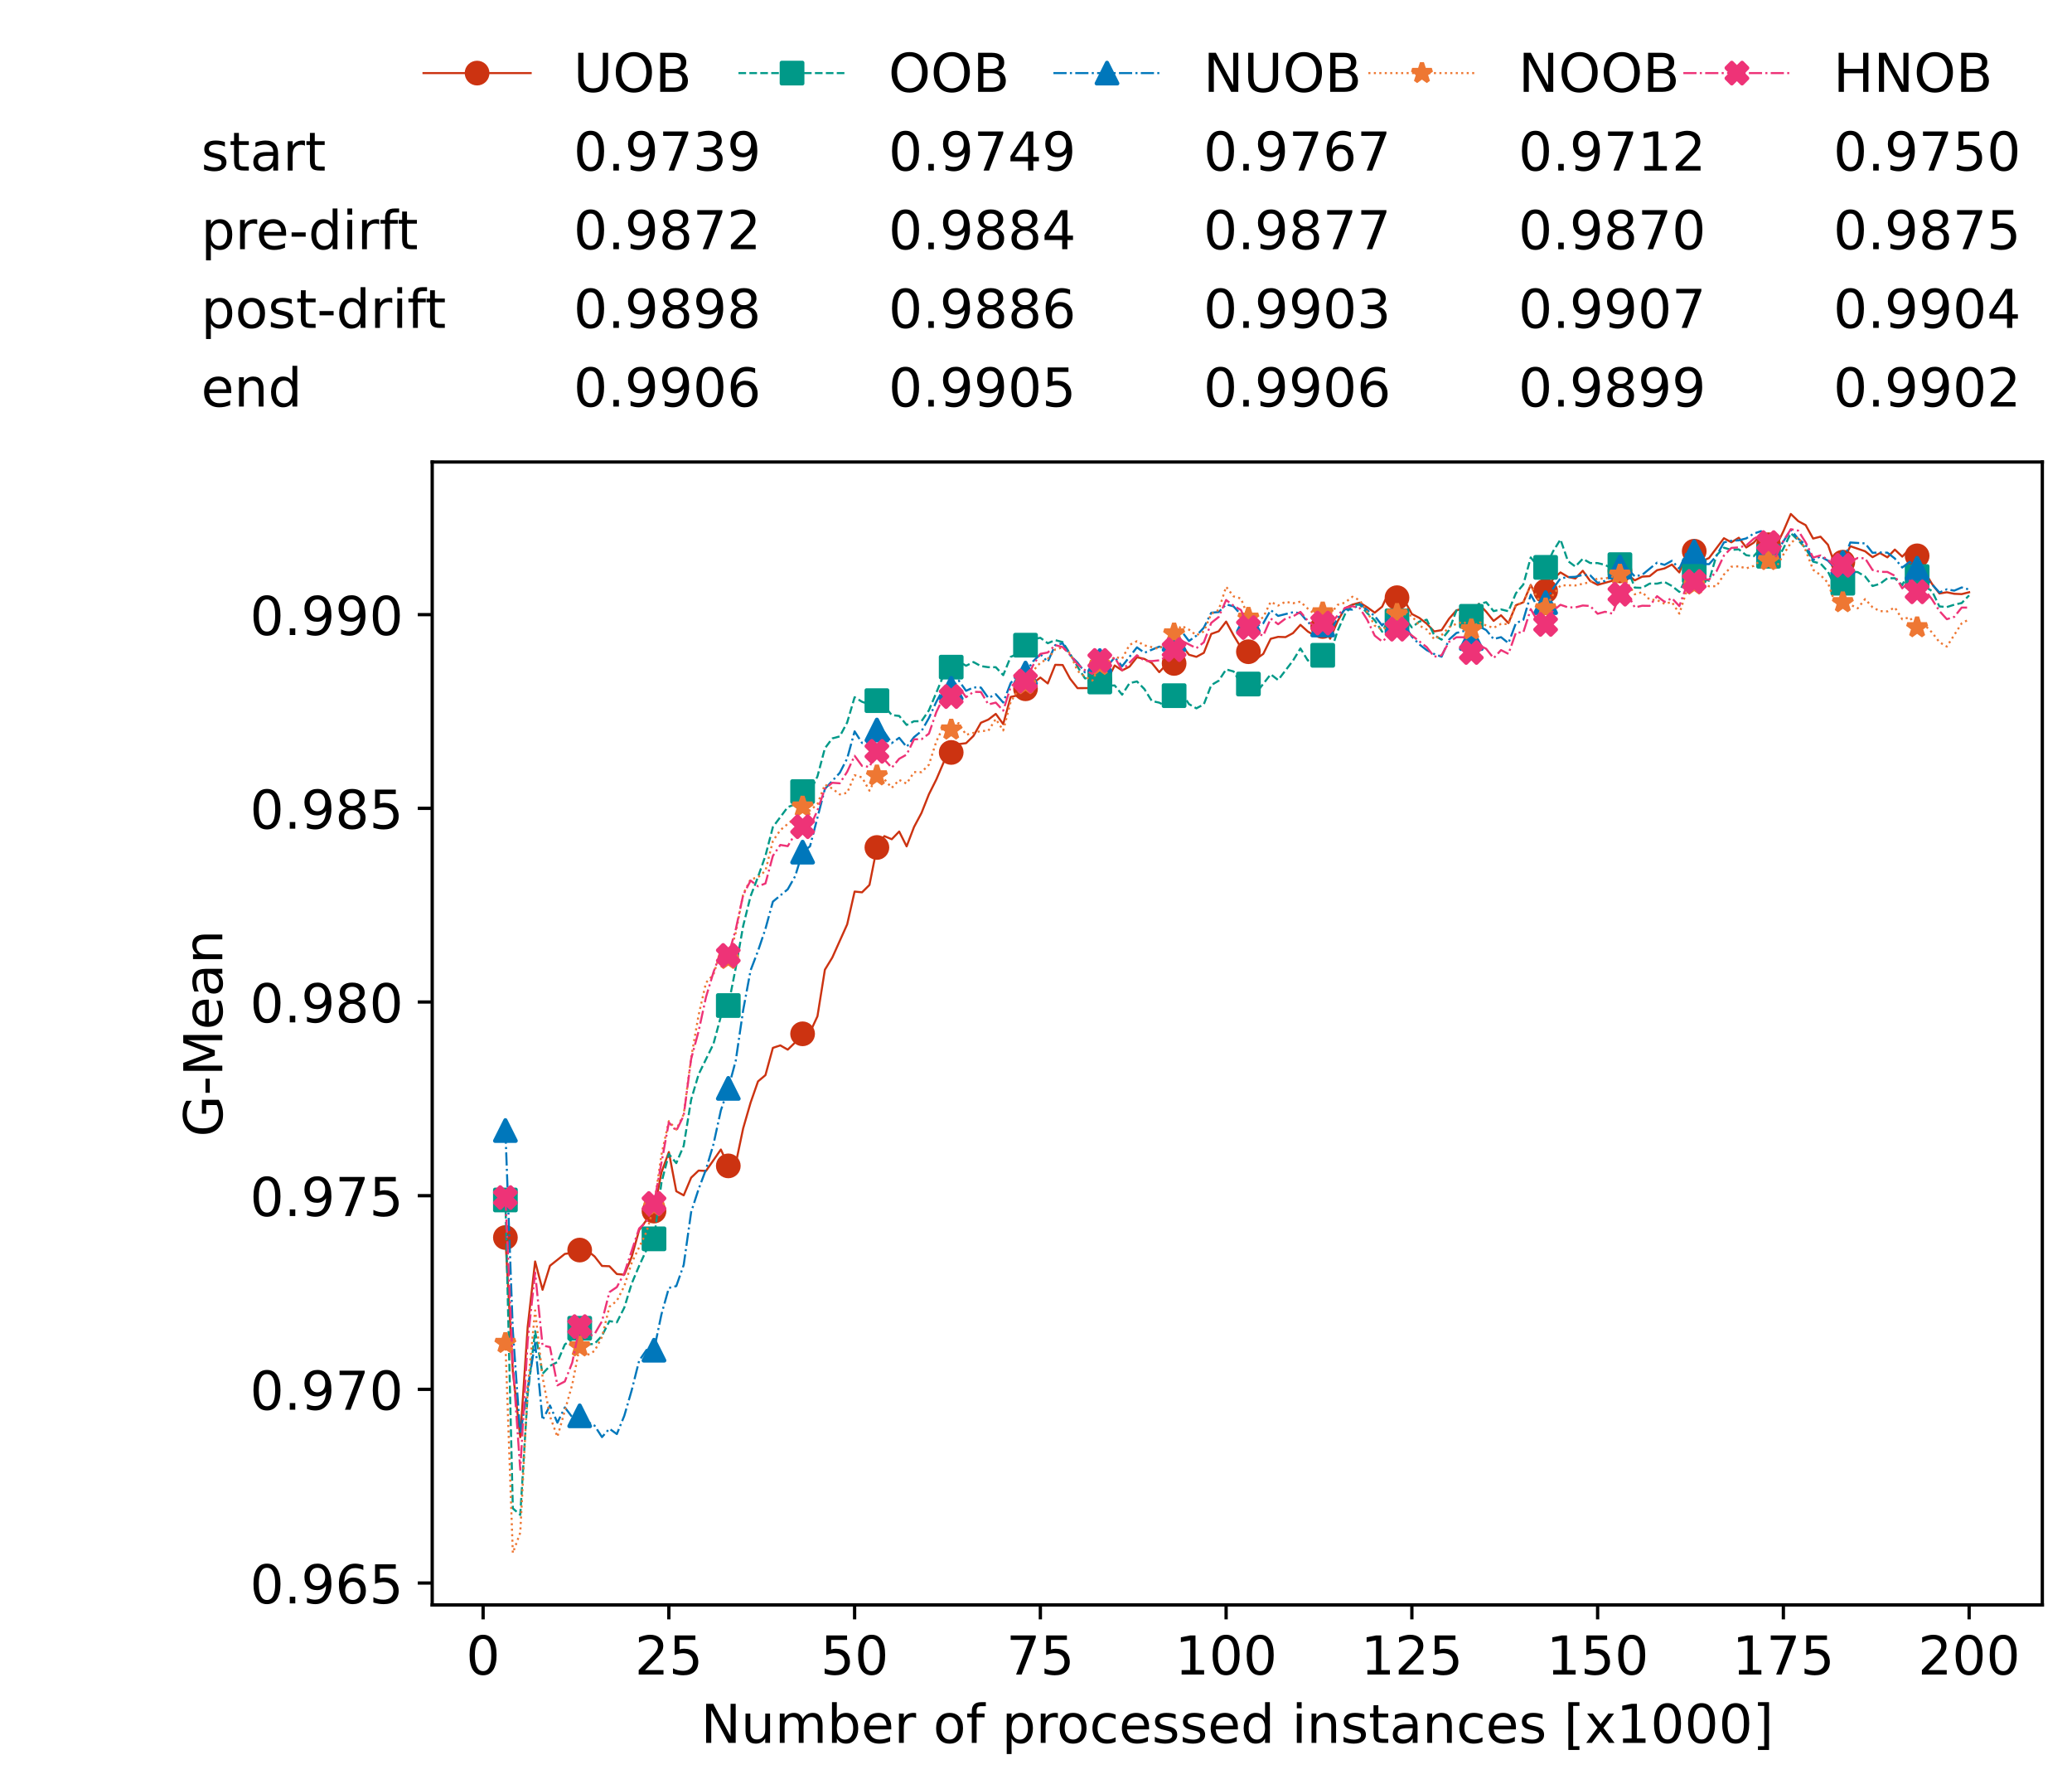 <?xml version="1.0" encoding="utf-8" standalone="no"?>
<!DOCTYPE svg PUBLIC "-//W3C//DTD SVG 1.1//EN"
  "http://www.w3.org/Graphics/SVG/1.1/DTD/svg11.dtd">
<!-- Created with matplotlib (https://matplotlib.org/) -->
<svg height="432.615pt" version="1.1" viewBox="0 0 502.65 432.615" width="502.65pt" xmlns="http://www.w3.org/2000/svg" xmlns:xlink="http://www.w3.org/1999/xlink">
 <defs>
  <style type="text/css">*{stroke-linecap:butt;stroke-linejoin:round;}</style>
 </defs>
 <g id="figure_1">
  <g id="patch_1">
   <path d="M 0 432.615 
L 502.65 432.615 
L 502.65 0 
L 0 0 
z
" style="fill:#ffffff;"/>
  </g>
  <g id="axes_1">
   <g id="patch_2">
    <path d="M 104.85 389.252 
L 495.45 389.252 
L 495.45 112.052 
L 104.85 112.052 
z
" style="fill:#ffffff;"/>
   </g>
   <g id="matplotlib.axis_1">
    <g id="xtick_1">
     <g id="line2d_1">
      <defs>
       <path d="M 0 0 
L 0 3.5 
" id="mb8249a6256" style="stroke:#000000;stroke-width:0.8;"/>
      </defs>
      <g>
       <use style="stroke:#000000;stroke-width:0.8;" x="117.197" xlink:href="#mb8249a6256" y="389.252"/>
      </g>
     </g>
     <g id="text_1">
      <!-- 0 -->
      <g transform="translate(113.061 406.13)scale(0.13 -0.13)">
       <defs>
        <path d="M 31.781 66.406 
Q 24.172 66.406 20.328 58.906 
Q 16.5 51.422 16.5 36.375 
Q 16.5 21.391 20.328 13.891 
Q 24.172 6.391 31.781 6.391 
Q 39.453 6.391 43.281 13.891 
Q 47.125 21.391 47.125 36.375 
Q 47.125 51.422 43.281 58.906 
Q 39.453 66.406 31.781 66.406 
z
M 31.781 74.219 
Q 44.047 74.219 50.516 64.516 
Q 56.984 54.828 56.984 36.375 
Q 56.984 17.969 50.516 8.266 
Q 44.047 -1.422 31.781 -1.422 
Q 19.531 -1.422 13.062 8.266 
Q 6.594 17.969 6.594 36.375 
Q 6.594 54.828 13.062 64.516 
Q 19.531 74.219 31.781 74.219 
z
" id="DejaVuSans-48"/>
       </defs>
       <use xlink:href="#DejaVuSans-48"/>
      </g>
     </g>
    </g>
    <g id="xtick_2">
     <g id="line2d_2">
      <g>
       <use style="stroke:#000000;stroke-width:0.8;" x="162.259" xlink:href="#mb8249a6256" y="389.252"/>
      </g>
     </g>
     <g id="text_2">
      <!-- 25 -->
      <g transform="translate(153.988 406.13)scale(0.13 -0.13)">
       <defs>
        <path d="M 19.188 8.297 
L 53.609 8.297 
L 53.609 0 
L 7.328 0 
L 7.328 8.297 
Q 12.938 14.109 22.625 23.891 
Q 32.328 33.688 34.812 36.531 
Q 39.547 41.844 41.422 45.531 
Q 43.312 49.219 43.312 52.781 
Q 43.312 58.594 39.234 62.25 
Q 35.156 65.922 28.609 65.922 
Q 23.969 65.922 18.812 64.312 
Q 13.672 62.703 7.812 59.422 
L 7.812 69.391 
Q 13.766 71.781 18.938 73 
Q 24.125 74.219 28.422 74.219 
Q 39.75 74.219 46.484 68.547 
Q 53.219 62.891 53.219 53.422 
Q 53.219 48.922 51.531 44.891 
Q 49.859 40.875 45.406 35.406 
Q 44.188 33.984 37.641 27.219 
Q 31.109 20.453 19.188 8.297 
z
" id="DejaVuSans-50"/>
        <path d="M 10.797 72.906 
L 49.516 72.906 
L 49.516 64.594 
L 19.828 64.594 
L 19.828 46.734 
Q 21.969 47.469 24.109 47.828 
Q 26.266 48.188 28.422 48.188 
Q 40.625 48.188 47.75 41.5 
Q 54.891 34.812 54.891 23.391 
Q 54.891 11.625 47.562 5.094 
Q 40.234 -1.422 26.906 -1.422 
Q 22.312 -1.422 17.547 -0.641 
Q 12.797 0.141 7.719 1.703 
L 7.719 11.625 
Q 12.109 9.234 16.797 8.062 
Q 21.484 6.891 26.703 6.891 
Q 35.156 6.891 40.078 11.328 
Q 45.016 15.766 45.016 23.391 
Q 45.016 31 40.078 35.438 
Q 35.156 39.891 26.703 39.891 
Q 22.75 39.891 18.812 39.016 
Q 14.891 38.141 10.797 36.281 
z
" id="DejaVuSans-53"/>
       </defs>
       <use xlink:href="#DejaVuSans-50"/>
       <use x="63.623" xlink:href="#DejaVuSans-53"/>
      </g>
     </g>
    </g>
    <g id="xtick_3">
     <g id="line2d_3">
      <g>
       <use style="stroke:#000000;stroke-width:0.8;" x="207.322" xlink:href="#mb8249a6256" y="389.252"/>
      </g>
     </g>
     <g id="text_3">
      <!-- 50 -->
      <g transform="translate(199.05 406.13)scale(0.13 -0.13)">
       <use xlink:href="#DejaVuSans-53"/>
       <use x="63.623" xlink:href="#DejaVuSans-48"/>
      </g>
     </g>
    </g>
    <g id="xtick_4">
     <g id="line2d_4">
      <g>
       <use style="stroke:#000000;stroke-width:0.8;" x="252.384" xlink:href="#mb8249a6256" y="389.252"/>
      </g>
     </g>
     <g id="text_4">
      <!-- 75 -->
      <g transform="translate(244.113 406.13)scale(0.13 -0.13)">
       <defs>
        <path d="M 8.203 72.906 
L 55.078 72.906 
L 55.078 68.703 
L 28.609 0 
L 18.312 0 
L 43.219 64.594 
L 8.203 64.594 
z
" id="DejaVuSans-55"/>
       </defs>
       <use xlink:href="#DejaVuSans-55"/>
       <use x="63.623" xlink:href="#DejaVuSans-53"/>
      </g>
     </g>
    </g>
    <g id="xtick_5">
     <g id="line2d_5">
      <g>
       <use style="stroke:#000000;stroke-width:0.8;" x="297.446" xlink:href="#mb8249a6256" y="389.252"/>
      </g>
     </g>
     <g id="text_5">
      <!-- 100 -->
      <g transform="translate(285.039 406.13)scale(0.13 -0.13)">
       <defs>
        <path d="M 12.406 8.297 
L 28.516 8.297 
L 28.516 63.922 
L 10.984 60.406 
L 10.984 69.391 
L 28.422 72.906 
L 38.281 72.906 
L 38.281 8.297 
L 54.391 8.297 
L 54.391 0 
L 12.406 0 
z
" id="DejaVuSans-49"/>
       </defs>
       <use xlink:href="#DejaVuSans-49"/>
       <use x="63.623" xlink:href="#DejaVuSans-48"/>
       <use x="127.246" xlink:href="#DejaVuSans-48"/>
      </g>
     </g>
    </g>
    <g id="xtick_6">
     <g id="line2d_6">
      <g>
       <use style="stroke:#000000;stroke-width:0.8;" x="342.509" xlink:href="#mb8249a6256" y="389.252"/>
      </g>
     </g>
     <g id="text_6">
      <!-- 125 -->
      <g transform="translate(330.102 406.13)scale(0.13 -0.13)">
       <use xlink:href="#DejaVuSans-49"/>
       <use x="63.623" xlink:href="#DejaVuSans-50"/>
       <use x="127.246" xlink:href="#DejaVuSans-53"/>
      </g>
     </g>
    </g>
    <g id="xtick_7">
     <g id="line2d_7">
      <g>
       <use style="stroke:#000000;stroke-width:0.8;" x="387.571" xlink:href="#mb8249a6256" y="389.252"/>
      </g>
     </g>
     <g id="text_7">
      <!-- 150 -->
      <g transform="translate(375.164 406.13)scale(0.13 -0.13)">
       <use xlink:href="#DejaVuSans-49"/>
       <use x="63.623" xlink:href="#DejaVuSans-53"/>
       <use x="127.246" xlink:href="#DejaVuSans-48"/>
      </g>
     </g>
    </g>
    <g id="xtick_8">
     <g id="line2d_8">
      <g>
       <use style="stroke:#000000;stroke-width:0.8;" x="432.633" xlink:href="#mb8249a6256" y="389.252"/>
      </g>
     </g>
     <g id="text_8">
      <!-- 175 -->
      <g transform="translate(420.226 406.13)scale(0.13 -0.13)">
       <use xlink:href="#DejaVuSans-49"/>
       <use x="63.623" xlink:href="#DejaVuSans-55"/>
       <use x="127.246" xlink:href="#DejaVuSans-53"/>
      </g>
     </g>
    </g>
    <g id="xtick_9">
     <g id="line2d_9">
      <g>
       <use style="stroke:#000000;stroke-width:0.8;" x="477.695" xlink:href="#mb8249a6256" y="389.252"/>
      </g>
     </g>
     <g id="text_9">
      <!-- 200 -->
      <g transform="translate(465.289 406.13)scale(0.13 -0.13)">
       <use xlink:href="#DejaVuSans-50"/>
       <use x="63.623" xlink:href="#DejaVuSans-48"/>
       <use x="127.246" xlink:href="#DejaVuSans-48"/>
      </g>
     </g>
    </g>
    <g id="text_10">
     <!-- Number of processed instances [x1000] -->
     <g transform="translate(170.025 422.711)scale(0.13 -0.13)">
      <defs>
       <path d="M 9.812 72.906 
L 23.094 72.906 
L 55.422 11.922 
L 55.422 72.906 
L 64.984 72.906 
L 64.984 0 
L 51.703 0 
L 19.391 60.984 
L 19.391 0 
L 9.812 0 
z
" id="DejaVuSans-78"/>
       <path d="M 8.5 21.578 
L 8.5 54.688 
L 17.484 54.688 
L 17.484 21.922 
Q 17.484 14.156 20.5 10.266 
Q 23.531 6.391 29.594 6.391 
Q 36.859 6.391 41.078 11.031 
Q 45.312 15.672 45.312 23.688 
L 45.312 54.688 
L 54.297 54.688 
L 54.297 0 
L 45.312 0 
L 45.312 8.406 
Q 42.047 3.422 37.719 1 
Q 33.406 -1.422 27.688 -1.422 
Q 18.266 -1.422 13.375 4.438 
Q 8.5 10.297 8.5 21.578 
z
M 31.109 56 
z
" id="DejaVuSans-117"/>
       <path d="M 52 44.188 
Q 55.375 50.25 60.062 53.125 
Q 64.75 56 71.094 56 
Q 79.641 56 84.281 50.016 
Q 88.922 44.047 88.922 33.016 
L 88.922 0 
L 79.891 0 
L 79.891 32.719 
Q 79.891 40.578 77.094 44.375 
Q 74.312 48.188 68.609 48.188 
Q 61.625 48.188 57.562 43.547 
Q 53.516 38.922 53.516 30.906 
L 53.516 0 
L 44.484 0 
L 44.484 32.719 
Q 44.484 40.625 41.703 44.406 
Q 38.922 48.188 33.109 48.188 
Q 26.219 48.188 22.156 43.531 
Q 18.109 38.875 18.109 30.906 
L 18.109 0 
L 9.078 0 
L 9.078 54.688 
L 18.109 54.688 
L 18.109 46.188 
Q 21.188 51.219 25.484 53.609 
Q 29.781 56 35.688 56 
Q 41.656 56 45.828 52.969 
Q 50 49.953 52 44.188 
z
" id="DejaVuSans-109"/>
       <path d="M 48.688 27.297 
Q 48.688 37.203 44.609 42.844 
Q 40.531 48.484 33.406 48.484 
Q 26.266 48.484 22.188 42.844 
Q 18.109 37.203 18.109 27.297 
Q 18.109 17.391 22.188 11.75 
Q 26.266 6.109 33.406 6.109 
Q 40.531 6.109 44.609 11.75 
Q 48.688 17.391 48.688 27.297 
z
M 18.109 46.391 
Q 20.953 51.266 25.266 53.625 
Q 29.594 56 35.594 56 
Q 45.562 56 51.781 48.094 
Q 58.016 40.188 58.016 27.297 
Q 58.016 14.406 51.781 6.484 
Q 45.562 -1.422 35.594 -1.422 
Q 29.594 -1.422 25.266 0.953 
Q 20.953 3.328 18.109 8.203 
L 18.109 0 
L 9.078 0 
L 9.078 75.984 
L 18.109 75.984 
z
" id="DejaVuSans-98"/>
       <path d="M 56.203 29.594 
L 56.203 25.203 
L 14.891 25.203 
Q 15.484 15.922 20.484 11.062 
Q 25.484 6.203 34.422 6.203 
Q 39.594 6.203 44.453 7.469 
Q 49.312 8.734 54.109 11.281 
L 54.109 2.781 
Q 49.266 0.734 44.188 -0.344 
Q 39.109 -1.422 33.891 -1.422 
Q 20.797 -1.422 13.156 6.188 
Q 5.516 13.812 5.516 26.812 
Q 5.516 40.234 12.766 48.109 
Q 20.016 56 32.328 56 
Q 43.359 56 49.781 48.891 
Q 56.203 41.797 56.203 29.594 
z
M 47.219 32.234 
Q 47.125 39.594 43.094 43.984 
Q 39.062 48.391 32.422 48.391 
Q 24.906 48.391 20.391 44.141 
Q 15.875 39.891 15.188 32.172 
z
" id="DejaVuSans-101"/>
       <path d="M 41.109 46.297 
Q 39.594 47.172 37.812 47.578 
Q 36.031 48 33.891 48 
Q 26.266 48 22.188 43.047 
Q 18.109 38.094 18.109 28.812 
L 18.109 0 
L 9.078 0 
L 9.078 54.688 
L 18.109 54.688 
L 18.109 46.188 
Q 20.953 51.172 25.484 53.578 
Q 30.031 56 36.531 56 
Q 37.453 56 38.578 55.875 
Q 39.703 55.766 41.062 55.516 
z
" id="DejaVuSans-114"/>
       <path id="DejaVuSans-32"/>
       <path d="M 30.609 48.391 
Q 23.391 48.391 19.188 42.75 
Q 14.984 37.109 14.984 27.297 
Q 14.984 17.484 19.156 11.844 
Q 23.344 6.203 30.609 6.203 
Q 37.797 6.203 41.984 11.859 
Q 46.188 17.531 46.188 27.297 
Q 46.188 37.016 41.984 42.703 
Q 37.797 48.391 30.609 48.391 
z
M 30.609 56 
Q 42.328 56 49.016 48.375 
Q 55.719 40.766 55.719 27.297 
Q 55.719 13.875 49.016 6.219 
Q 42.328 -1.422 30.609 -1.422 
Q 18.844 -1.422 12.172 6.219 
Q 5.516 13.875 5.516 27.297 
Q 5.516 40.766 12.172 48.375 
Q 18.844 56 30.609 56 
z
" id="DejaVuSans-111"/>
       <path d="M 37.109 75.984 
L 37.109 68.5 
L 28.516 68.5 
Q 23.688 68.5 21.797 66.547 
Q 19.922 64.594 19.922 59.516 
L 19.922 54.688 
L 34.719 54.688 
L 34.719 47.703 
L 19.922 47.703 
L 19.922 0 
L 10.891 0 
L 10.891 47.703 
L 2.297 47.703 
L 2.297 54.688 
L 10.891 54.688 
L 10.891 58.5 
Q 10.891 67.625 15.141 71.797 
Q 19.391 75.984 28.609 75.984 
z
" id="DejaVuSans-102"/>
       <path d="M 18.109 8.203 
L 18.109 -20.797 
L 9.078 -20.797 
L 9.078 54.688 
L 18.109 54.688 
L 18.109 46.391 
Q 20.953 51.266 25.266 53.625 
Q 29.594 56 35.594 56 
Q 45.562 56 51.781 48.094 
Q 58.016 40.188 58.016 27.297 
Q 58.016 14.406 51.781 6.484 
Q 45.562 -1.422 35.594 -1.422 
Q 29.594 -1.422 25.266 0.953 
Q 20.953 3.328 18.109 8.203 
z
M 48.688 27.297 
Q 48.688 37.203 44.609 42.844 
Q 40.531 48.484 33.406 48.484 
Q 26.266 48.484 22.188 42.844 
Q 18.109 37.203 18.109 27.297 
Q 18.109 17.391 22.188 11.75 
Q 26.266 6.109 33.406 6.109 
Q 40.531 6.109 44.609 11.75 
Q 48.688 17.391 48.688 27.297 
z
" id="DejaVuSans-112"/>
       <path d="M 48.781 52.594 
L 48.781 44.188 
Q 44.969 46.297 41.141 47.344 
Q 37.312 48.391 33.406 48.391 
Q 24.656 48.391 19.812 42.844 
Q 14.984 37.312 14.984 27.297 
Q 14.984 17.281 19.812 11.734 
Q 24.656 6.203 33.406 6.203 
Q 37.312 6.203 41.141 7.25 
Q 44.969 8.297 48.781 10.406 
L 48.781 2.094 
Q 45.016 0.344 40.984 -0.531 
Q 36.969 -1.422 32.422 -1.422 
Q 20.062 -1.422 12.781 6.344 
Q 5.516 14.109 5.516 27.297 
Q 5.516 40.672 12.859 48.328 
Q 20.219 56 33.016 56 
Q 37.156 56 41.109 55.141 
Q 45.062 54.297 48.781 52.594 
z
" id="DejaVuSans-99"/>
       <path d="M 44.281 53.078 
L 44.281 44.578 
Q 40.484 46.531 36.375 47.5 
Q 32.281 48.484 27.875 48.484 
Q 21.188 48.484 17.844 46.438 
Q 14.5 44.391 14.5 40.281 
Q 14.5 37.156 16.891 35.375 
Q 19.281 33.594 26.516 31.984 
L 29.594 31.297 
Q 39.156 29.25 43.188 25.516 
Q 47.219 21.781 47.219 15.094 
Q 47.219 7.469 41.188 3.016 
Q 35.156 -1.422 24.609 -1.422 
Q 20.219 -1.422 15.453 -0.562 
Q 10.688 0.297 5.422 2 
L 5.422 11.281 
Q 10.406 8.688 15.234 7.391 
Q 20.062 6.109 24.812 6.109 
Q 31.156 6.109 34.562 8.281 
Q 37.984 10.453 37.984 14.406 
Q 37.984 18.062 35.516 20.016 
Q 33.062 21.969 24.703 23.781 
L 21.578 24.516 
Q 13.234 26.266 9.516 29.906 
Q 5.812 33.547 5.812 39.891 
Q 5.812 47.609 11.281 51.797 
Q 16.75 56 26.812 56 
Q 31.781 56 36.172 55.266 
Q 40.578 54.547 44.281 53.078 
z
" id="DejaVuSans-115"/>
       <path d="M 45.406 46.391 
L 45.406 75.984 
L 54.391 75.984 
L 54.391 0 
L 45.406 0 
L 45.406 8.203 
Q 42.578 3.328 38.25 0.953 
Q 33.938 -1.422 27.875 -1.422 
Q 17.969 -1.422 11.734 6.484 
Q 5.516 14.406 5.516 27.297 
Q 5.516 40.188 11.734 48.094 
Q 17.969 56 27.875 56 
Q 33.938 56 38.25 53.625 
Q 42.578 51.266 45.406 46.391 
z
M 14.797 27.297 
Q 14.797 17.391 18.875 11.75 
Q 22.953 6.109 30.078 6.109 
Q 37.203 6.109 41.297 11.75 
Q 45.406 17.391 45.406 27.297 
Q 45.406 37.203 41.297 42.844 
Q 37.203 48.484 30.078 48.484 
Q 22.953 48.484 18.875 42.844 
Q 14.797 37.203 14.797 27.297 
z
" id="DejaVuSans-100"/>
       <path d="M 9.422 54.688 
L 18.406 54.688 
L 18.406 0 
L 9.422 0 
z
M 9.422 75.984 
L 18.406 75.984 
L 18.406 64.594 
L 9.422 64.594 
z
" id="DejaVuSans-105"/>
       <path d="M 54.891 33.016 
L 54.891 0 
L 45.906 0 
L 45.906 32.719 
Q 45.906 40.484 42.875 44.328 
Q 39.844 48.188 33.797 48.188 
Q 26.516 48.188 22.312 43.547 
Q 18.109 38.922 18.109 30.906 
L 18.109 0 
L 9.078 0 
L 9.078 54.688 
L 18.109 54.688 
L 18.109 46.188 
Q 21.344 51.125 25.703 53.562 
Q 30.078 56 35.797 56 
Q 45.219 56 50.047 50.172 
Q 54.891 44.344 54.891 33.016 
z
" id="DejaVuSans-110"/>
       <path d="M 18.312 70.219 
L 18.312 54.688 
L 36.812 54.688 
L 36.812 47.703 
L 18.312 47.703 
L 18.312 18.016 
Q 18.312 11.328 20.141 9.422 
Q 21.969 7.516 27.594 7.516 
L 36.812 7.516 
L 36.812 0 
L 27.594 0 
Q 17.188 0 13.234 3.875 
Q 9.281 7.766 9.281 18.016 
L 9.281 47.703 
L 2.688 47.703 
L 2.688 54.688 
L 9.281 54.688 
L 9.281 70.219 
z
" id="DejaVuSans-116"/>
       <path d="M 34.281 27.484 
Q 23.391 27.484 19.188 25 
Q 14.984 22.516 14.984 16.5 
Q 14.984 11.719 18.141 8.906 
Q 21.297 6.109 26.703 6.109 
Q 34.188 6.109 38.703 11.406 
Q 43.219 16.703 43.219 25.484 
L 43.219 27.484 
z
M 52.203 31.203 
L 52.203 0 
L 43.219 0 
L 43.219 8.297 
Q 40.141 3.328 35.547 0.953 
Q 30.953 -1.422 24.312 -1.422 
Q 15.922 -1.422 10.953 3.297 
Q 6 8.016 6 15.922 
Q 6 25.141 12.172 29.828 
Q 18.359 34.516 30.609 34.516 
L 43.219 34.516 
L 43.219 35.406 
Q 43.219 41.609 39.141 45 
Q 35.062 48.391 27.688 48.391 
Q 23 48.391 18.547 47.266 
Q 14.109 46.141 10.016 43.891 
L 10.016 52.203 
Q 14.938 54.109 19.578 55.047 
Q 24.219 56 28.609 56 
Q 40.484 56 46.344 49.844 
Q 52.203 43.703 52.203 31.203 
z
" id="DejaVuSans-97"/>
       <path d="M 8.594 75.984 
L 29.297 75.984 
L 29.297 69 
L 17.578 69 
L 17.578 -6.203 
L 29.297 -6.203 
L 29.297 -13.188 
L 8.594 -13.188 
z
" id="DejaVuSans-91"/>
       <path d="M 54.891 54.688 
L 35.109 28.078 
L 55.906 0 
L 45.312 0 
L 29.391 21.484 
L 13.484 0 
L 2.875 0 
L 24.125 28.609 
L 4.688 54.688 
L 15.281 54.688 
L 29.781 35.203 
L 44.281 54.688 
z
" id="DejaVuSans-120"/>
       <path d="M 30.422 75.984 
L 30.422 -13.188 
L 9.719 -13.188 
L 9.719 -6.203 
L 21.391 -6.203 
L 21.391 69 
L 9.719 69 
L 9.719 75.984 
z
" id="DejaVuSans-93"/>
      </defs>
      <use xlink:href="#DejaVuSans-78"/>
      <use x="74.805" xlink:href="#DejaVuSans-117"/>
      <use x="138.184" xlink:href="#DejaVuSans-109"/>
      <use x="235.596" xlink:href="#DejaVuSans-98"/>
      <use x="299.072" xlink:href="#DejaVuSans-101"/>
      <use x="360.596" xlink:href="#DejaVuSans-114"/>
      <use x="401.709" xlink:href="#DejaVuSans-32"/>
      <use x="433.496" xlink:href="#DejaVuSans-111"/>
      <use x="494.678" xlink:href="#DejaVuSans-102"/>
      <use x="529.883" xlink:href="#DejaVuSans-32"/>
      <use x="561.67" xlink:href="#DejaVuSans-112"/>
      <use x="625.146" xlink:href="#DejaVuSans-114"/>
      <use x="664.01" xlink:href="#DejaVuSans-111"/>
      <use x="725.191" xlink:href="#DejaVuSans-99"/>
      <use x="780.172" xlink:href="#DejaVuSans-101"/>
      <use x="841.695" xlink:href="#DejaVuSans-115"/>
      <use x="893.795" xlink:href="#DejaVuSans-115"/>
      <use x="945.895" xlink:href="#DejaVuSans-101"/>
      <use x="1007.418" xlink:href="#DejaVuSans-100"/>
      <use x="1070.895" xlink:href="#DejaVuSans-32"/>
      <use x="1102.682" xlink:href="#DejaVuSans-105"/>
      <use x="1130.465" xlink:href="#DejaVuSans-110"/>
      <use x="1193.844" xlink:href="#DejaVuSans-115"/>
      <use x="1245.943" xlink:href="#DejaVuSans-116"/>
      <use x="1285.152" xlink:href="#DejaVuSans-97"/>
      <use x="1346.432" xlink:href="#DejaVuSans-110"/>
      <use x="1409.811" xlink:href="#DejaVuSans-99"/>
      <use x="1464.791" xlink:href="#DejaVuSans-101"/>
      <use x="1526.314" xlink:href="#DejaVuSans-115"/>
      <use x="1578.414" xlink:href="#DejaVuSans-32"/>
      <use x="1610.201" xlink:href="#DejaVuSans-91"/>
      <use x="1649.215" xlink:href="#DejaVuSans-120"/>
      <use x="1708.395" xlink:href="#DejaVuSans-49"/>
      <use x="1772.018" xlink:href="#DejaVuSans-48"/>
      <use x="1835.641" xlink:href="#DejaVuSans-48"/>
      <use x="1899.264" xlink:href="#DejaVuSans-48"/>
      <use x="1962.887" xlink:href="#DejaVuSans-93"/>
     </g>
    </g>
   </g>
   <g id="matplotlib.axis_2">
    <g id="ytick_1">
     <g id="line2d_10">
      <defs>
       <path d="M 0 0 
L -3.5 0 
" id="m840bbb45e0" style="stroke:#000000;stroke-width:0.8;"/>
      </defs>
      <g>
       <use style="stroke:#000000;stroke-width:0.8;" x="104.85" xlink:href="#m840bbb45e0" y="383.94"/>
      </g>
     </g>
     <g id="text_11">
      <!-- 0.965 -->
      <g transform="translate(60.633 388.879)scale(0.13 -0.13)">
       <defs>
        <path d="M 10.688 12.406 
L 21 12.406 
L 21 0 
L 10.688 0 
z
" id="DejaVuSans-46"/>
        <path d="M 10.984 1.516 
L 10.984 10.5 
Q 14.703 8.734 18.5 7.812 
Q 22.312 6.891 25.984 6.891 
Q 35.75 6.891 40.891 13.453 
Q 46.047 20.016 46.781 33.406 
Q 43.953 29.203 39.594 26.953 
Q 35.25 24.703 29.984 24.703 
Q 19.047 24.703 12.672 31.312 
Q 6.297 37.938 6.297 49.422 
Q 6.297 60.641 12.938 67.422 
Q 19.578 74.219 30.609 74.219 
Q 43.266 74.219 49.922 64.516 
Q 56.594 54.828 56.594 36.375 
Q 56.594 19.141 48.406 8.859 
Q 40.234 -1.422 26.422 -1.422 
Q 22.703 -1.422 18.891 -0.688 
Q 15.094 0.047 10.984 1.516 
z
M 30.609 32.422 
Q 37.25 32.422 41.125 36.953 
Q 45.016 41.5 45.016 49.422 
Q 45.016 57.281 41.125 61.844 
Q 37.25 66.406 30.609 66.406 
Q 23.969 66.406 20.094 61.844 
Q 16.219 57.281 16.219 49.422 
Q 16.219 41.5 20.094 36.953 
Q 23.969 32.422 30.609 32.422 
z
" id="DejaVuSans-57"/>
        <path d="M 33.016 40.375 
Q 26.375 40.375 22.484 35.828 
Q 18.609 31.297 18.609 23.391 
Q 18.609 15.531 22.484 10.953 
Q 26.375 6.391 33.016 6.391 
Q 39.656 6.391 43.531 10.953 
Q 47.406 15.531 47.406 23.391 
Q 47.406 31.297 43.531 35.828 
Q 39.656 40.375 33.016 40.375 
z
M 52.594 71.297 
L 52.594 62.312 
Q 48.875 64.062 45.094 64.984 
Q 41.312 65.922 37.594 65.922 
Q 27.828 65.922 22.672 59.328 
Q 17.531 52.734 16.797 39.406 
Q 19.672 43.656 24.016 45.922 
Q 28.375 48.188 33.594 48.188 
Q 44.578 48.188 50.953 41.516 
Q 57.328 34.859 57.328 23.391 
Q 57.328 12.156 50.688 5.359 
Q 44.047 -1.422 33.016 -1.422 
Q 20.359 -1.422 13.672 8.266 
Q 6.984 17.969 6.984 36.375 
Q 6.984 53.656 15.188 63.938 
Q 23.391 74.219 37.203 74.219 
Q 40.922 74.219 44.703 73.484 
Q 48.484 72.75 52.594 71.297 
z
" id="DejaVuSans-54"/>
       </defs>
       <use xlink:href="#DejaVuSans-48"/>
       <use x="63.623" xlink:href="#DejaVuSans-46"/>
       <use x="95.41" xlink:href="#DejaVuSans-57"/>
       <use x="159.033" xlink:href="#DejaVuSans-54"/>
       <use x="222.656" xlink:href="#DejaVuSans-53"/>
      </g>
     </g>
    </g>
    <g id="ytick_2">
     <g id="line2d_11">
      <g>
       <use style="stroke:#000000;stroke-width:0.8;" x="104.85" xlink:href="#m840bbb45e0" y="336.967"/>
      </g>
     </g>
     <g id="text_12">
      <!-- 0.970 -->
      <g transform="translate(60.633 341.906)scale(0.13 -0.13)">
       <use xlink:href="#DejaVuSans-48"/>
       <use x="63.623" xlink:href="#DejaVuSans-46"/>
       <use x="95.41" xlink:href="#DejaVuSans-57"/>
       <use x="159.033" xlink:href="#DejaVuSans-55"/>
       <use x="222.656" xlink:href="#DejaVuSans-48"/>
      </g>
     </g>
    </g>
    <g id="ytick_3">
     <g id="line2d_12">
      <g>
       <use style="stroke:#000000;stroke-width:0.8;" x="104.85" xlink:href="#m840bbb45e0" y="289.994"/>
      </g>
     </g>
     <g id="text_13">
      <!-- 0.975 -->
      <g transform="translate(60.633 294.933)scale(0.13 -0.13)">
       <use xlink:href="#DejaVuSans-48"/>
       <use x="63.623" xlink:href="#DejaVuSans-46"/>
       <use x="95.41" xlink:href="#DejaVuSans-57"/>
       <use x="159.033" xlink:href="#DejaVuSans-55"/>
       <use x="222.656" xlink:href="#DejaVuSans-53"/>
      </g>
     </g>
    </g>
    <g id="ytick_4">
     <g id="line2d_13">
      <g>
       <use style="stroke:#000000;stroke-width:0.8;" x="104.85" xlink:href="#m840bbb45e0" y="243.02"/>
      </g>
     </g>
     <g id="text_14">
      <!-- 0.980 -->
      <g transform="translate(60.633 247.959)scale(0.13 -0.13)">
       <defs>
        <path d="M 31.781 34.625 
Q 24.75 34.625 20.719 30.859 
Q 16.703 27.094 16.703 20.516 
Q 16.703 13.922 20.719 10.156 
Q 24.75 6.391 31.781 6.391 
Q 38.812 6.391 42.859 10.172 
Q 46.922 13.969 46.922 20.516 
Q 46.922 27.094 42.891 30.859 
Q 38.875 34.625 31.781 34.625 
z
M 21.922 38.812 
Q 15.578 40.375 12.031 44.719 
Q 8.5 49.078 8.5 55.328 
Q 8.5 64.062 14.719 69.141 
Q 20.953 74.219 31.781 74.219 
Q 42.672 74.219 48.875 69.141 
Q 55.078 64.062 55.078 55.328 
Q 55.078 49.078 51.531 44.719 
Q 48 40.375 41.703 38.812 
Q 48.828 37.156 52.797 32.312 
Q 56.781 27.484 56.781 20.516 
Q 56.781 9.906 50.312 4.234 
Q 43.844 -1.422 31.781 -1.422 
Q 19.734 -1.422 13.25 4.234 
Q 6.781 9.906 6.781 20.516 
Q 6.781 27.484 10.781 32.312 
Q 14.797 37.156 21.922 38.812 
z
M 18.312 54.391 
Q 18.312 48.734 21.844 45.562 
Q 25.391 42.391 31.781 42.391 
Q 38.141 42.391 41.719 45.562 
Q 45.312 48.734 45.312 54.391 
Q 45.312 60.062 41.719 63.234 
Q 38.141 66.406 31.781 66.406 
Q 25.391 66.406 21.844 63.234 
Q 18.312 60.062 18.312 54.391 
z
" id="DejaVuSans-56"/>
       </defs>
       <use xlink:href="#DejaVuSans-48"/>
       <use x="63.623" xlink:href="#DejaVuSans-46"/>
       <use x="95.41" xlink:href="#DejaVuSans-57"/>
       <use x="159.033" xlink:href="#DejaVuSans-56"/>
       <use x="222.656" xlink:href="#DejaVuSans-48"/>
      </g>
     </g>
    </g>
    <g id="ytick_5">
     <g id="line2d_14">
      <g>
       <use style="stroke:#000000;stroke-width:0.8;" x="104.85" xlink:href="#m840bbb45e0" y="196.047"/>
      </g>
     </g>
     <g id="text_15">
      <!-- 0.985 -->
      <g transform="translate(60.633 200.986)scale(0.13 -0.13)">
       <use xlink:href="#DejaVuSans-48"/>
       <use x="63.623" xlink:href="#DejaVuSans-46"/>
       <use x="95.41" xlink:href="#DejaVuSans-57"/>
       <use x="159.033" xlink:href="#DejaVuSans-56"/>
       <use x="222.656" xlink:href="#DejaVuSans-53"/>
      </g>
     </g>
    </g>
    <g id="ytick_6">
     <g id="line2d_15">
      <g>
       <use style="stroke:#000000;stroke-width:0.8;" x="104.85" xlink:href="#m840bbb45e0" y="149.074"/>
      </g>
     </g>
     <g id="text_16">
      <!-- 0.990 -->
      <g transform="translate(60.633 154.013)scale(0.13 -0.13)">
       <use xlink:href="#DejaVuSans-48"/>
       <use x="63.623" xlink:href="#DejaVuSans-46"/>
       <use x="95.41" xlink:href="#DejaVuSans-57"/>
       <use x="159.033" xlink:href="#DejaVuSans-57"/>
       <use x="222.656" xlink:href="#DejaVuSans-48"/>
      </g>
     </g>
    </g>
    <g id="text_17">
     <!-- G-Mean -->
     <g transform="translate(53.93 275.744)rotate(-90)scale(0.13 -0.13)">
      <defs>
       <path d="M 59.516 10.406 
L 59.516 29.984 
L 43.406 29.984 
L 43.406 38.094 
L 69.281 38.094 
L 69.281 6.781 
Q 63.578 2.734 56.688 0.656 
Q 49.812 -1.422 42 -1.422 
Q 24.906 -1.422 15.25 8.562 
Q 5.609 18.562 5.609 36.375 
Q 5.609 54.25 15.25 64.234 
Q 24.906 74.219 42 74.219 
Q 49.125 74.219 55.547 72.453 
Q 61.969 70.703 67.391 67.281 
L 67.391 56.781 
Q 61.922 61.422 55.766 63.766 
Q 49.609 66.109 42.828 66.109 
Q 29.438 66.109 22.719 58.641 
Q 16.016 51.172 16.016 36.375 
Q 16.016 21.625 22.719 14.156 
Q 29.438 6.688 42.828 6.688 
Q 48.047 6.688 52.141 7.594 
Q 56.25 8.5 59.516 10.406 
z
" id="DejaVuSans-71"/>
       <path d="M 4.891 31.391 
L 31.203 31.391 
L 31.203 23.391 
L 4.891 23.391 
z
" id="DejaVuSans-45"/>
       <path d="M 9.812 72.906 
L 24.516 72.906 
L 43.109 23.297 
L 61.812 72.906 
L 76.516 72.906 
L 76.516 0 
L 66.891 0 
L 66.891 64.016 
L 48.094 14.016 
L 38.188 14.016 
L 19.391 64.016 
L 19.391 0 
L 9.812 0 
z
" id="DejaVuSans-77"/>
      </defs>
      <use xlink:href="#DejaVuSans-71"/>
      <use x="77.49" xlink:href="#DejaVuSans-45"/>
      <use x="113.574" xlink:href="#DejaVuSans-77"/>
      <use x="199.854" xlink:href="#DejaVuSans-101"/>
      <use x="261.377" xlink:href="#DejaVuSans-97"/>
      <use x="322.656" xlink:href="#DejaVuSans-110"/>
     </g>
    </g>
   </g>
   <g id="line2d_16"/>
   <g id="line2d_17"/>
   <g id="line2d_18"/>
   <g id="line2d_19"/>
   <g id="line2d_20"/>
   <g id="line2d_21">
    <path clip-path="url(#p1018605010)" d="M 122.605 300.142 
L 124.407 332.65 
L 126.21 348.564 
L 128.012 321.787 
L 129.815 305.945 
L 131.617 312.819 
L 133.419 306.986 
L 137.024 304.119 
L 138.827 303.842 
L 140.629 303.183 
L 142.432 303.258 
L 144.234 304.724 
L 146.037 307.03 
L 147.839 307.103 
L 149.642 308.996 
L 151.444 309.148 
L 153.247 304.833 
L 155.049 298.344 
L 156.852 295.878 
L 158.654 293.725 
L 160.457 284.384 
L 162.259 279.415 
L 164.062 288.915 
L 165.864 289.911 
L 167.667 285.621 
L 169.469 283.905 
L 171.272 283.988 
L 174.877 278.795 
L 176.679 282.767 
L 178.482 282.249 
L 180.284 273.665 
L 182.087 267.428 
L 183.889 262.272 
L 185.692 260.752 
L 187.494 254.144 
L 189.297 253.544 
L 191.099 254.573 
L 192.902 252.824 
L 194.704 250.737 
L 196.507 250.365 
L 198.309 246.476 
L 200.112 235.19 
L 201.914 232.227 
L 205.519 224.189 
L 207.322 216.233 
L 209.124 216.42 
L 210.927 214.625 
L 212.729 205.543 
L 214.532 202.788 
L 216.334 203.543 
L 218.137 201.674 
L 219.939 205.276 
L 221.742 200.559 
L 223.544 197.177 
L 225.347 192.634 
L 227.149 189.041 
L 228.952 184.827 
L 230.754 182.493 
L 232.557 180.478 
L 234.359 180.244 
L 236.162 178.477 
L 237.964 175.293 
L 239.767 174.52 
L 241.569 173.139 
L 243.372 175.617 
L 245.174 169.032 
L 246.976 168.635 
L 248.779 167.054 
L 252.384 164.33 
L 254.186 165.758 
L 255.989 161.24 
L 257.791 161.287 
L 259.594 164.606 
L 261.396 166.898 
L 265.001 166.881 
L 266.804 164.981 
L 268.606 164.966 
L 270.409 161.399 
L 272.211 162.598 
L 274.014 161.679 
L 275.816 159.404 
L 277.619 159.81 
L 279.421 160.79 
L 281.224 163.019 
L 283.026 161.112 
L 284.829 160.902 
L 286.631 156.431 
L 288.434 158.793 
L 290.236 159.308 
L 292.039 158.337 
L 293.841 153.75 
L 295.644 153.104 
L 297.446 150.756 
L 299.249 154.072 
L 301.051 157.079 
L 302.854 158.064 
L 304.656 159.865 
L 306.459 158.592 
L 308.261 154.923 
L 310.064 154.46 
L 311.866 154.523 
L 313.669 153.556 
L 315.471 151.547 
L 317.274 153.169 
L 319.076 154.232 
L 320.879 151.941 
L 322.681 154.912 
L 324.484 150.676 
L 326.286 147.524 
L 328.089 146.641 
L 329.891 146.163 
L 331.694 147.296 
L 333.496 148.592 
L 335.299 147.135 
L 337.101 143.252 
L 338.904 144.959 
L 340.706 145.612 
L 342.509 148.918 
L 344.311 149.857 
L 346.114 151.262 
L 347.916 153.142 
L 349.719 152.83 
L 351.521 150.065 
L 353.324 148.017 
L 355.126 147.559 
L 356.928 149.859 
L 358.731 146.47 
L 360.533 148.353 
L 362.336 150.588 
L 364.138 149.225 
L 365.941 151.121 
L 367.743 146.79 
L 369.546 146.084 
L 371.348 141.853 
L 373.151 145.562 
L 374.953 143.346 
L 376.756 140.433 
L 378.558 138.833 
L 380.361 139.913 
L 382.163 140.314 
L 383.966 138.43 
L 385.768 140.909 
L 387.571 141.843 
L 391.176 140.843 
L 392.978 138.461 
L 394.781 139.332 
L 396.583 140.754 
L 398.386 139.856 
L 400.188 139.736 
L 401.991 138.294 
L 403.793 137.865 
L 405.596 136.931 
L 407.398 138.834 
L 409.201 134.215 
L 411.003 133.689 
L 412.806 136.135 
L 414.608 135.336 
L 418.213 130.539 
L 420.016 131.529 
L 421.818 130.421 
L 423.621 132.781 
L 425.423 131.622 
L 427.226 129.658 
L 429.028 132.114 
L 430.831 132.588 
L 432.633 128.844 
L 434.436 124.652 
L 436.238 126.396 
L 438.041 127.366 
L 439.843 130.618 
L 441.646 130.163 
L 443.448 132.126 
L 445.251 137.304 
L 447.053 136.341 
L 448.856 132.468 
L 452.461 133.7 
L 454.263 135.131 
L 456.066 134.14 
L 457.868 135.173 
L 459.671 133.292 
L 461.473 135.002 
L 463.276 133.128 
L 465.078 134.808 
L 466.881 138.623 
L 468.683 141.611 
L 470.485 143.944 
L 472.288 143.646 
L 474.09 144.018 
L 475.893 144.094 
L 477.695 143.64 
L 477.695 143.64 
" style="fill:none;stroke:#cc3311;stroke-linecap:square;stroke-width:0.5;"/>
    <defs>
     <path d="M 0 2.5 
C 0.663 2.5 1.299 2.237 1.768 1.768 
C 2.237 1.299 2.5 0.663 2.5 0 
C 2.5 -0.663 2.237 -1.299 1.768 -1.768 
C 1.299 -2.237 0.663 -2.5 0 -2.5 
C -0.663 -2.5 -1.299 -2.237 -1.768 -1.768 
C -2.237 -1.299 -2.5 -0.663 -2.5 0 
C -2.5 0.663 -2.237 1.299 -1.768 1.768 
C -1.299 2.237 -0.663 2.5 0 2.5 
z
" id="m6b128f3825" style="stroke:#cc3311;"/>
    </defs>
    <g clip-path="url(#p1018605010)">
     <use style="fill:#cc3311;stroke:#cc3311;" x="122.605" xlink:href="#m6b128f3825" y="300.142"/>
     <use style="fill:#cc3311;stroke:#cc3311;" x="140.629" xlink:href="#m6b128f3825" y="303.183"/>
     <use style="fill:#cc3311;stroke:#cc3311;" x="158.654" xlink:href="#m6b128f3825" y="293.725"/>
     <use style="fill:#cc3311;stroke:#cc3311;" x="176.679" xlink:href="#m6b128f3825" y="282.767"/>
     <use style="fill:#cc3311;stroke:#cc3311;" x="194.704" xlink:href="#m6b128f3825" y="250.737"/>
     <use style="fill:#cc3311;stroke:#cc3311;" x="212.729" xlink:href="#m6b128f3825" y="205.543"/>
     <use style="fill:#cc3311;stroke:#cc3311;" x="230.754" xlink:href="#m6b128f3825" y="182.493"/>
     <use style="fill:#cc3311;stroke:#cc3311;" x="248.779" xlink:href="#m6b128f3825" y="167.054"/>
     <use style="fill:#cc3311;stroke:#cc3311;" x="266.804" xlink:href="#m6b128f3825" y="164.981"/>
     <use style="fill:#cc3311;stroke:#cc3311;" x="284.829" xlink:href="#m6b128f3825" y="160.902"/>
     <use style="fill:#cc3311;stroke:#cc3311;" x="302.854" xlink:href="#m6b128f3825" y="158.064"/>
     <use style="fill:#cc3311;stroke:#cc3311;" x="320.879" xlink:href="#m6b128f3825" y="151.941"/>
     <use style="fill:#cc3311;stroke:#cc3311;" x="338.904" xlink:href="#m6b128f3825" y="144.959"/>
     <use style="fill:#cc3311;stroke:#cc3311;" x="356.928" xlink:href="#m6b128f3825" y="149.859"/>
     <use style="fill:#cc3311;stroke:#cc3311;" x="374.953" xlink:href="#m6b128f3825" y="143.346"/>
     <use style="fill:#cc3311;stroke:#cc3311;" x="392.978" xlink:href="#m6b128f3825" y="138.461"/>
     <use style="fill:#cc3311;stroke:#cc3311;" x="411.003" xlink:href="#m6b128f3825" y="133.689"/>
     <use style="fill:#cc3311;stroke:#cc3311;" x="429.028" xlink:href="#m6b128f3825" y="132.114"/>
     <use style="fill:#cc3311;stroke:#cc3311;" x="447.053" xlink:href="#m6b128f3825" y="136.341"/>
     <use style="fill:#cc3311;stroke:#cc3311;" x="465.078" xlink:href="#m6b128f3825" y="134.808"/>
    </g>
   </g>
   <g id="line2d_22"/>
   <g id="line2d_23"/>
   <g id="line2d_24"/>
   <g id="line2d_25"/>
   <g id="line2d_26">
    <path clip-path="url(#p1018605010)" d="M 122.605 291.034 
L 124.407 365.832 
L 126.21 367.42 
L 128.012 338.214 
L 129.815 322.845 
L 131.617 333.186 
L 133.419 331.267 
L 135.222 330.354 
L 137.024 326.079 
L 138.827 324.809 
L 140.629 322.145 
L 142.432 326.101 
L 144.234 325.914 
L 146.037 323.978 
L 147.839 320.403 
L 149.642 320.711 
L 151.444 317.154 
L 153.247 311.296 
L 155.049 307.013 
L 156.852 303.089 
L 158.654 300.467 
L 160.457 286.861 
L 162.259 279.886 
L 164.062 282.095 
L 165.864 277.891 
L 167.667 266.691 
L 169.469 260.587 
L 173.074 253.196 
L 174.877 246.525 
L 176.679 243.881 
L 178.482 234.749 
L 180.284 224.597 
L 182.087 217.342 
L 183.889 212.667 
L 185.692 207.543 
L 187.494 200.587 
L 191.099 195.758 
L 192.902 195.057 
L 194.704 191.992 
L 196.507 192.017 
L 198.309 188.297 
L 200.112 181.482 
L 201.914 179.088 
L 203.717 178.602 
L 205.519 175.218 
L 207.322 169.091 
L 209.124 170.207 
L 210.927 170.839 
L 212.729 169.927 
L 214.532 171.19 
L 216.334 173.445 
L 218.137 173.634 
L 219.939 175.822 
L 221.742 174.926 
L 223.544 174.92 
L 225.347 172.279 
L 228.952 163.658 
L 230.754 161.806 
L 232.557 160.388 
L 234.359 161.467 
L 236.162 160.573 
L 237.964 161.557 
L 239.767 161.82 
L 241.569 161.824 
L 243.372 163.744 
L 245.174 159.32 
L 246.976 158.547 
L 248.779 156.481 
L 250.581 155.055 
L 252.384 154.685 
L 254.186 156.01 
L 255.989 155.252 
L 257.791 155.726 
L 259.594 158.56 
L 261.396 161.705 
L 263.199 164.528 
L 265.001 164.489 
L 268.606 166.303 
L 270.409 166.246 
L 272.211 168.484 
L 274.014 165.692 
L 275.816 165.271 
L 277.619 167.125 
L 279.421 170.01 
L 281.224 170.419 
L 283.026 171.341 
L 284.829 168.724 
L 286.631 167.933 
L 288.434 170.765 
L 290.236 171.794 
L 292.039 170.825 
L 293.841 166.166 
L 295.644 165.101 
L 297.446 162.356 
L 299.249 162.847 
L 301.051 165.786 
L 302.854 165.898 
L 304.656 168.174 
L 308.261 163.538 
L 310.064 164.932 
L 313.669 160.224 
L 315.471 157.272 
L 317.274 160.204 
L 319.076 159.347 
L 320.879 158.934 
L 322.681 158.663 
L 324.484 153.015 
L 326.286 148.974 
L 328.089 146.669 
L 329.891 146.674 
L 331.694 148.729 
L 333.496 150.422 
L 335.299 153.212 
L 337.101 149.852 
L 338.904 150.556 
L 340.706 149.808 
L 342.509 152.164 
L 344.311 150.76 
L 346.114 150.302 
L 347.916 154.054 
L 349.719 155.14 
L 351.521 152.833 
L 353.324 148.064 
L 355.126 147.65 
L 356.928 149.474 
L 358.731 146.526 
L 360.533 146.06 
L 362.336 148.222 
L 364.138 147.799 
L 365.941 148.248 
L 367.743 143.895 
L 369.546 141.773 
L 371.348 135.197 
L 373.151 137.495 
L 374.953 137.609 
L 376.756 133.731 
L 378.558 130.839 
L 380.361 136.067 
L 382.163 137.407 
L 383.966 135.528 
L 385.768 136.555 
L 387.571 136.562 
L 389.373 137.013 
L 391.176 137.929 
L 392.978 136.947 
L 394.781 137.826 
L 396.583 142.514 
L 398.386 142.578 
L 400.188 141.547 
L 401.991 141.551 
L 403.793 141.144 
L 405.596 142.118 
L 407.398 143.56 
L 409.201 139.882 
L 411.003 138.456 
L 412.806 140.339 
L 414.608 140.847 
L 416.411 134.674 
L 418.213 132.833 
L 420.016 133.368 
L 421.818 133.238 
L 423.621 134.655 
L 425.423 134.905 
L 427.226 132.905 
L 429.028 134.918 
L 430.831 136.321 
L 432.633 133.033 
L 434.436 129.301 
L 436.238 131.044 
L 438.041 132.961 
L 439.843 136.217 
L 441.646 136.673 
L 443.448 138.648 
L 445.251 142.425 
L 447.053 141.454 
L 448.856 138.618 
L 450.658 138.749 
L 452.461 139.81 
L 454.263 142.128 
L 456.066 141.598 
L 457.868 140.245 
L 459.671 140.242 
L 461.473 141.924 
L 463.276 138.185 
L 465.078 139.838 
L 466.881 142.232 
L 468.683 143.345 
L 470.485 147.081 
L 472.288 147.23 
L 474.09 146.66 
L 475.893 146.253 
L 477.695 144.395 
L 477.695 144.395 
" style="fill:none;stroke:#009988;stroke-dasharray:1.85,0.8;stroke-dashoffset:0;stroke-width:0.5;"/>
    <defs>
     <path d="M -2.5 2.5 
L 2.5 2.5 
L 2.5 -2.5 
L -2.5 -2.5 
z
" id="m48d6bc6ce7" style="stroke:#009988;stroke-linejoin:miter;"/>
    </defs>
    <g clip-path="url(#p1018605010)">
     <use style="fill:#009988;stroke:#009988;stroke-linejoin:miter;" x="122.605" xlink:href="#m48d6bc6ce7" y="291.034"/>
     <use style="fill:#009988;stroke:#009988;stroke-linejoin:miter;" x="140.629" xlink:href="#m48d6bc6ce7" y="322.145"/>
     <use style="fill:#009988;stroke:#009988;stroke-linejoin:miter;" x="158.654" xlink:href="#m48d6bc6ce7" y="300.467"/>
     <use style="fill:#009988;stroke:#009988;stroke-linejoin:miter;" x="176.679" xlink:href="#m48d6bc6ce7" y="243.881"/>
     <use style="fill:#009988;stroke:#009988;stroke-linejoin:miter;" x="194.704" xlink:href="#m48d6bc6ce7" y="191.992"/>
     <use style="fill:#009988;stroke:#009988;stroke-linejoin:miter;" x="212.729" xlink:href="#m48d6bc6ce7" y="169.927"/>
     <use style="fill:#009988;stroke:#009988;stroke-linejoin:miter;" x="230.754" xlink:href="#m48d6bc6ce7" y="161.806"/>
     <use style="fill:#009988;stroke:#009988;stroke-linejoin:miter;" x="248.779" xlink:href="#m48d6bc6ce7" y="156.481"/>
     <use style="fill:#009988;stroke:#009988;stroke-linejoin:miter;" x="266.804" xlink:href="#m48d6bc6ce7" y="165.404"/>
     <use style="fill:#009988;stroke:#009988;stroke-linejoin:miter;" x="284.829" xlink:href="#m48d6bc6ce7" y="168.724"/>
     <use style="fill:#009988;stroke:#009988;stroke-linejoin:miter;" x="302.854" xlink:href="#m48d6bc6ce7" y="165.898"/>
     <use style="fill:#009988;stroke:#009988;stroke-linejoin:miter;" x="320.879" xlink:href="#m48d6bc6ce7" y="158.934"/>
     <use style="fill:#009988;stroke:#009988;stroke-linejoin:miter;" x="338.904" xlink:href="#m48d6bc6ce7" y="150.556"/>
     <use style="fill:#009988;stroke:#009988;stroke-linejoin:miter;" x="356.928" xlink:href="#m48d6bc6ce7" y="149.474"/>
     <use style="fill:#009988;stroke:#009988;stroke-linejoin:miter;" x="374.953" xlink:href="#m48d6bc6ce7" y="137.609"/>
     <use style="fill:#009988;stroke:#009988;stroke-linejoin:miter;" x="392.978" xlink:href="#m48d6bc6ce7" y="136.947"/>
     <use style="fill:#009988;stroke:#009988;stroke-linejoin:miter;" x="411.003" xlink:href="#m48d6bc6ce7" y="138.456"/>
     <use style="fill:#009988;stroke:#009988;stroke-linejoin:miter;" x="429.028" xlink:href="#m48d6bc6ce7" y="134.918"/>
     <use style="fill:#009988;stroke:#009988;stroke-linejoin:miter;" x="447.053" xlink:href="#m48d6bc6ce7" y="141.454"/>
     <use style="fill:#009988;stroke:#009988;stroke-linejoin:miter;" x="465.078" xlink:href="#m48d6bc6ce7" y="139.838"/>
    </g>
   </g>
   <g id="line2d_27"/>
   <g id="line2d_28"/>
   <g id="line2d_29"/>
   <g id="line2d_30"/>
   <g id="line2d_31">
    <path clip-path="url(#p1018605010)" d="M 122.605 274.191 
L 124.407 322.664 
L 126.21 347.809 
L 129.815 325.665 
L 131.617 344.398 
L 133.419 340.878 
L 135.222 345.048 
L 137.024 341.336 
L 138.827 343.713 
L 140.629 343.388 
L 142.432 344.768 
L 144.234 345.763 
L 146.037 348.544 
L 147.839 346.506 
L 149.642 347.809 
L 151.444 343.386 
L 153.247 337.169 
L 155.049 330.015 
L 156.852 327.399 
L 158.654 327.469 
L 160.457 318.786 
L 162.259 312.375 
L 164.062 311.921 
L 165.864 306.77 
L 167.667 293.95 
L 169.469 288.418 
L 171.272 283.628 
L 173.074 277.547 
L 174.877 269.301 
L 176.679 263.971 
L 178.482 257.278 
L 180.284 245.006 
L 182.087 235.34 
L 183.889 230.631 
L 185.692 225.27 
L 187.494 218.678 
L 191.099 215.69 
L 192.902 212.504 
L 194.704 206.672 
L 196.507 205.249 
L 200.112 191.336 
L 203.717 187.445 
L 205.519 183.951 
L 207.322 177.381 
L 209.124 180.194 
L 210.927 179.903 
L 212.729 177.053 
L 214.532 177.585 
L 216.334 180.223 
L 218.137 178.946 
L 219.939 181.152 
L 221.742 178.777 
L 223.544 177.32 
L 225.347 174.154 
L 227.149 170.195 
L 228.952 166.915 
L 230.754 166.94 
L 232.557 165.019 
L 234.359 167.547 
L 236.162 166.716 
L 237.964 166.762 
L 239.767 169.294 
L 241.569 168.367 
L 243.372 170.386 
L 245.174 165.691 
L 246.976 163.423 
L 248.779 163.241 
L 250.581 160.432 
L 252.384 158.687 
L 254.186 160.503 
L 255.989 156.465 
L 257.791 156.038 
L 259.594 158.901 
L 261.396 160.697 
L 263.199 163.073 
L 265.001 162.117 
L 266.804 160.213 
L 268.606 161.603 
L 270.409 159.448 
L 272.211 161.6 
L 275.816 157.004 
L 277.619 158.326 
L 281.224 156.838 
L 283.026 157.26 
L 286.631 153.085 
L 288.434 155.467 
L 290.236 154.168 
L 292.039 152.235 
L 293.841 148.607 
L 295.644 148.441 
L 297.446 146.58 
L 299.249 147.062 
L 301.051 149.087 
L 302.854 150.604 
L 304.656 151.939 
L 306.459 151.161 
L 308.261 147.967 
L 310.064 149.381 
L 313.669 148.491 
L 315.471 148.718 
L 317.274 150.869 
L 319.076 152.423 
L 320.879 151.588 
L 322.681 153.261 
L 324.484 149.945 
L 326.286 147.772 
L 328.089 147.854 
L 329.891 146.401 
L 331.694 147.996 
L 333.496 149.401 
L 335.299 151.716 
L 337.101 149.27 
L 338.904 150.863 
L 340.706 151.56 
L 342.509 154.402 
L 344.311 156.28 
L 346.114 157.681 
L 347.916 158.621 
L 349.719 159.273 
L 351.521 155.128 
L 353.324 153.517 
L 355.126 153.058 
L 356.928 154.873 
L 358.731 151.866 
L 360.533 152.812 
L 362.336 154.986 
L 364.138 154.536 
L 365.941 155.98 
L 367.743 151.144 
L 369.546 150.345 
L 371.348 144.232 
L 373.151 147.393 
L 374.953 146.163 
L 376.756 142.741 
L 378.558 140.28 
L 380.361 139.972 
L 382.163 139.897 
L 383.966 139.423 
L 385.768 139.524 
L 387.571 141.374 
L 389.373 140.877 
L 391.176 139.456 
L 392.978 137.525 
L 394.781 137.891 
L 396.583 139.794 
L 398.386 139.417 
L 401.991 136.462 
L 403.793 137 
L 405.596 136.01 
L 407.398 137.924 
L 409.201 133.864 
L 411.003 133.798 
L 412.806 136.763 
L 414.608 136.829 
L 416.411 134.815 
L 418.213 131.553 
L 420.016 131.161 
L 421.818 131.047 
L 423.621 130.582 
L 425.423 129.423 
L 427.226 128.827 
L 429.028 132.736 
L 430.831 134.126 
L 434.436 128.496 
L 436.238 130.659 
L 438.041 132.143 
L 439.843 135.807 
L 441.646 134.958 
L 443.448 135.991 
L 445.251 137.884 
L 447.053 136.436 
L 448.856 131.571 
L 452.461 131.793 
L 454.263 134.071 
L 456.066 133.991 
L 457.868 134.04 
L 459.671 135.456 
L 461.473 137.647 
L 463.276 136.255 
L 465.078 137.818 
L 470.485 143.702 
L 472.288 142.922 
L 474.09 143.253 
L 475.893 142.476 
L 477.695 142.976 
L 477.695 142.976 
" style="fill:none;stroke:#0077bb;stroke-dasharray:3.2,0.8,0.5,0.8;stroke-dashoffset:0;stroke-width:0.5;"/>
    <defs>
     <path d="M 0 -2.5 
L -2.5 2.5 
L 2.5 2.5 
z
" id="md4384a4a6f" style="stroke:#0077bb;stroke-linejoin:miter;"/>
    </defs>
    <g clip-path="url(#p1018605010)">
     <use style="fill:#0077bb;stroke:#0077bb;stroke-linejoin:miter;" x="122.605" xlink:href="#md4384a4a6f" y="274.191"/>
     <use style="fill:#0077bb;stroke:#0077bb;stroke-linejoin:miter;" x="140.629" xlink:href="#md4384a4a6f" y="343.388"/>
     <use style="fill:#0077bb;stroke:#0077bb;stroke-linejoin:miter;" x="158.654" xlink:href="#md4384a4a6f" y="327.469"/>
     <use style="fill:#0077bb;stroke:#0077bb;stroke-linejoin:miter;" x="176.679" xlink:href="#md4384a4a6f" y="263.971"/>
     <use style="fill:#0077bb;stroke:#0077bb;stroke-linejoin:miter;" x="194.704" xlink:href="#md4384a4a6f" y="206.672"/>
     <use style="fill:#0077bb;stroke:#0077bb;stroke-linejoin:miter;" x="212.729" xlink:href="#md4384a4a6f" y="177.053"/>
     <use style="fill:#0077bb;stroke:#0077bb;stroke-linejoin:miter;" x="230.754" xlink:href="#md4384a4a6f" y="166.94"/>
     <use style="fill:#0077bb;stroke:#0077bb;stroke-linejoin:miter;" x="248.779" xlink:href="#md4384a4a6f" y="163.241"/>
     <use style="fill:#0077bb;stroke:#0077bb;stroke-linejoin:miter;" x="266.804" xlink:href="#md4384a4a6f" y="160.213"/>
     <use style="fill:#0077bb;stroke:#0077bb;stroke-linejoin:miter;" x="284.829" xlink:href="#md4384a4a6f" y="155.12"/>
     <use style="fill:#0077bb;stroke:#0077bb;stroke-linejoin:miter;" x="302.854" xlink:href="#md4384a4a6f" y="150.604"/>
     <use style="fill:#0077bb;stroke:#0077bb;stroke-linejoin:miter;" x="320.879" xlink:href="#md4384a4a6f" y="151.588"/>
     <use style="fill:#0077bb;stroke:#0077bb;stroke-linejoin:miter;" x="338.904" xlink:href="#md4384a4a6f" y="150.863"/>
     <use style="fill:#0077bb;stroke:#0077bb;stroke-linejoin:miter;" x="356.928" xlink:href="#md4384a4a6f" y="154.873"/>
     <use style="fill:#0077bb;stroke:#0077bb;stroke-linejoin:miter;" x="374.953" xlink:href="#md4384a4a6f" y="146.163"/>
     <use style="fill:#0077bb;stroke:#0077bb;stroke-linejoin:miter;" x="392.978" xlink:href="#md4384a4a6f" y="137.525"/>
     <use style="fill:#0077bb;stroke:#0077bb;stroke-linejoin:miter;" x="411.003" xlink:href="#md4384a4a6f" y="133.798"/>
     <use style="fill:#0077bb;stroke:#0077bb;stroke-linejoin:miter;" x="429.028" xlink:href="#md4384a4a6f" y="132.736"/>
     <use style="fill:#0077bb;stroke:#0077bb;stroke-linejoin:miter;" x="447.053" xlink:href="#md4384a4a6f" y="136.436"/>
     <use style="fill:#0077bb;stroke:#0077bb;stroke-linejoin:miter;" x="465.078" xlink:href="#md4384a4a6f" y="137.818"/>
    </g>
   </g>
   <g id="line2d_32"/>
   <g id="line2d_33"/>
   <g id="line2d_34"/>
   <g id="line2d_35"/>
   <g id="line2d_36">
    <path clip-path="url(#p1018605010)" d="M 122.605 325.742 
L 124.407 376.652 
L 126.21 371.735 
L 128.012 336.623 
L 129.815 317.815 
L 131.617 333.975 
L 133.419 343.49 
L 135.222 348.483 
L 138.827 335.783 
L 140.629 326.584 
L 142.432 328.68 
L 144.234 327.658 
L 146.037 324.251 
L 147.839 316.934 
L 149.642 315.49 
L 151.444 311.934 
L 153.247 306.268 
L 156.852 298.748 
L 158.654 292.595 
L 160.457 280.084 
L 162.259 271.91 
L 164.062 273.965 
L 165.864 270.23 
L 167.667 256.504 
L 169.469 246.239 
L 171.272 238.338 
L 173.074 236.341 
L 174.877 230.809 
L 176.679 232.616 
L 178.482 226.23 
L 180.284 216.886 
L 182.087 213.258 
L 183.889 212.79 
L 185.692 211.175 
L 187.494 203.981 
L 189.297 201.33 
L 192.902 198.333 
L 194.704 195.651 
L 196.507 196.578 
L 198.309 195.03 
L 200.112 190.285 
L 201.914 191.254 
L 203.717 192.671 
L 205.519 192.28 
L 207.322 188.013 
L 209.124 188.545 
L 210.927 191.77 
L 212.729 188.086 
L 214.532 188.97 
L 216.334 191.083 
L 218.137 189.158 
L 219.939 190.053 
L 221.742 187.261 
L 223.544 187.277 
L 225.347 185.462 
L 227.149 179.806 
L 228.952 176.033 
L 230.754 176.977 
L 232.557 175.37 
L 234.359 178.211 
L 237.964 177.294 
L 239.767 177.231 
L 241.569 174.373 
L 243.372 177.165 
L 245.174 170.24 
L 246.976 167.392 
L 248.779 165.968 
L 250.581 162.741 
L 252.384 160.724 
L 254.186 159.782 
L 255.989 157.499 
L 257.791 157.047 
L 259.594 158.461 
L 261.396 162.719 
L 263.199 164.12 
L 265.001 165.058 
L 266.804 161.287 
L 268.606 161.031 
L 270.409 159.297 
L 272.211 159.755 
L 274.014 156.41 
L 275.816 155.501 
L 277.619 156.518 
L 281.224 157.397 
L 286.631 151.78 
L 288.434 152.71 
L 290.236 154.079 
L 292.039 153.157 
L 293.841 148.874 
L 295.644 147.949 
L 297.446 142.299 
L 299.249 144.634 
L 301.051 145.156 
L 302.854 149.843 
L 304.656 150.767 
L 306.459 149.711 
L 308.261 145.962 
L 310.064 146.867 
L 311.866 145.935 
L 313.669 146.316 
L 315.471 145.92 
L 317.274 147.631 
L 319.076 149.078 
L 320.879 148.56 
L 322.681 149.041 
L 324.484 146.697 
L 326.286 146.157 
L 328.089 144.727 
L 329.891 145.603 
L 331.694 148.424 
L 333.496 151.743 
L 335.299 152.701 
L 337.101 151.718 
L 338.904 148.925 
L 340.706 148.96 
L 342.509 149.376 
L 344.311 151.722 
L 346.114 152.679 
L 347.916 155.01 
L 349.719 154.045 
L 351.521 152.12 
L 353.324 151.285 
L 355.126 150.789 
L 356.928 152.666 
L 358.731 150.781 
L 360.533 151.725 
L 362.336 152.281 
L 364.138 151.31 
L 365.941 151.374 
L 367.743 146.705 
L 369.546 146.216 
L 371.348 141.989 
L 373.151 145.269 
L 374.953 147.574 
L 376.756 144.251 
L 378.558 142.004 
L 380.361 141.943 
L 382.163 141.998 
L 385.768 141.173 
L 387.571 140.294 
L 389.373 140.329 
L 392.978 139.395 
L 394.781 141.349 
L 396.583 144.14 
L 398.386 143.615 
L 400.188 145.43 
L 401.991 145.533 
L 403.793 146.433 
L 405.596 146.023 
L 407.398 148.83 
L 409.201 143.17 
L 411.003 141.802 
L 412.806 141.729 
L 414.608 142.183 
L 416.411 142.172 
L 418.213 139.335 
L 420.016 137.443 
L 421.818 137.363 
L 423.621 137.845 
L 425.423 137.253 
L 427.226 135.858 
L 429.028 135.882 
L 430.831 137.764 
L 432.633 134.5 
L 434.436 131.692 
L 436.238 130.253 
L 438.041 133.472 
L 439.843 138.18 
L 441.646 139.483 
L 443.448 141.36 
L 445.251 146.54 
L 447.053 146.089 
L 448.856 146.644 
L 450.658 147.536 
L 452.461 145.295 
L 454.263 147.285 
L 456.066 148.222 
L 457.868 148.277 
L 459.671 147.321 
L 461.473 150.205 
L 463.276 149.719 
L 465.078 152.158 
L 466.881 151.551 
L 468.683 153.389 
L 470.485 155.744 
L 472.288 156.812 
L 475.893 151.172 
L 477.695 150.217 
L 477.695 150.217 
" style="fill:none;stroke:#ee7733;stroke-dasharray:0.5,0.825;stroke-dashoffset:0;stroke-width:0.5;"/>
    <defs>
     <path d="M 0 -2.5 
L -0.561 -0.773 
L -2.378 -0.773 
L -0.908 0.295 
L -1.469 2.023 
L -0 0.955 
L 1.469 2.023 
L 0.908 0.295 
L 2.378 -0.773 
L 0.561 -0.773 
z
" id="m782da8a52e" style="stroke:#ee7733;stroke-linejoin:bevel;"/>
    </defs>
    <g clip-path="url(#p1018605010)">
     <use style="fill:#ee7733;stroke:#ee7733;stroke-linejoin:bevel;" x="122.605" xlink:href="#m782da8a52e" y="325.742"/>
     <use style="fill:#ee7733;stroke:#ee7733;stroke-linejoin:bevel;" x="140.629" xlink:href="#m782da8a52e" y="326.584"/>
     <use style="fill:#ee7733;stroke:#ee7733;stroke-linejoin:bevel;" x="158.654" xlink:href="#m782da8a52e" y="292.595"/>
     <use style="fill:#ee7733;stroke:#ee7733;stroke-linejoin:bevel;" x="176.679" xlink:href="#m782da8a52e" y="232.616"/>
     <use style="fill:#ee7733;stroke:#ee7733;stroke-linejoin:bevel;" x="194.704" xlink:href="#m782da8a52e" y="195.651"/>
     <use style="fill:#ee7733;stroke:#ee7733;stroke-linejoin:bevel;" x="212.729" xlink:href="#m782da8a52e" y="188.086"/>
     <use style="fill:#ee7733;stroke:#ee7733;stroke-linejoin:bevel;" x="230.754" xlink:href="#m782da8a52e" y="176.977"/>
     <use style="fill:#ee7733;stroke:#ee7733;stroke-linejoin:bevel;" x="248.779" xlink:href="#m782da8a52e" y="165.968"/>
     <use style="fill:#ee7733;stroke:#ee7733;stroke-linejoin:bevel;" x="266.804" xlink:href="#m782da8a52e" y="161.287"/>
     <use style="fill:#ee7733;stroke:#ee7733;stroke-linejoin:bevel;" x="284.829" xlink:href="#m782da8a52e" y="153.657"/>
     <use style="fill:#ee7733;stroke:#ee7733;stroke-linejoin:bevel;" x="302.854" xlink:href="#m782da8a52e" y="149.843"/>
     <use style="fill:#ee7733;stroke:#ee7733;stroke-linejoin:bevel;" x="320.879" xlink:href="#m782da8a52e" y="148.56"/>
     <use style="fill:#ee7733;stroke:#ee7733;stroke-linejoin:bevel;" x="338.904" xlink:href="#m782da8a52e" y="148.925"/>
     <use style="fill:#ee7733;stroke:#ee7733;stroke-linejoin:bevel;" x="356.928" xlink:href="#m782da8a52e" y="152.666"/>
     <use style="fill:#ee7733;stroke:#ee7733;stroke-linejoin:bevel;" x="374.953" xlink:href="#m782da8a52e" y="147.574"/>
     <use style="fill:#ee7733;stroke:#ee7733;stroke-linejoin:bevel;" x="392.978" xlink:href="#m782da8a52e" y="139.395"/>
     <use style="fill:#ee7733;stroke:#ee7733;stroke-linejoin:bevel;" x="411.003" xlink:href="#m782da8a52e" y="141.802"/>
     <use style="fill:#ee7733;stroke:#ee7733;stroke-linejoin:bevel;" x="429.028" xlink:href="#m782da8a52e" y="135.882"/>
     <use style="fill:#ee7733;stroke:#ee7733;stroke-linejoin:bevel;" x="447.053" xlink:href="#m782da8a52e" y="146.089"/>
     <use style="fill:#ee7733;stroke:#ee7733;stroke-linejoin:bevel;" x="465.078" xlink:href="#m782da8a52e" y="152.158"/>
    </g>
   </g>
   <g id="line2d_37"/>
   <g id="line2d_38"/>
   <g id="line2d_39"/>
   <g id="line2d_40"/>
   <g id="line2d_41">
    <path clip-path="url(#p1018605010)" d="M 122.605 290.455 
L 124.407 330.796 
L 126.21 356.466 
L 128.012 325.172 
L 129.815 308.653 
L 131.617 326.34 
L 133.419 326.705 
L 135.222 335.994 
L 137.024 335.051 
L 138.827 330.462 
L 140.629 321.748 
L 142.432 324.247 
L 144.234 323.565 
L 146.037 320.45 
L 147.839 313.388 
L 149.642 312.165 
L 151.444 308.804 
L 155.049 297.94 
L 156.852 296.274 
L 158.654 291.885 
L 162.259 272.22 
L 164.062 274.274 
L 165.864 270.539 
L 167.667 256.814 
L 169.469 250.133 
L 171.272 241.808 
L 173.074 235.824 
L 174.877 230.851 
L 176.679 231.721 
L 178.482 225.438 
L 180.284 217.095 
L 182.087 213.559 
L 183.889 214.962 
L 185.692 214.271 
L 187.494 207.575 
L 189.297 204.923 
L 191.099 205.219 
L 192.902 202.239 
L 194.704 200.499 
L 196.507 200.538 
L 198.309 196.556 
L 200.112 191.33 
L 201.914 189.848 
L 203.717 189.979 
L 205.519 187.177 
L 207.322 183.309 
L 209.124 185.762 
L 210.927 185.995 
L 212.729 182.222 
L 216.334 186.197 
L 218.137 184.028 
L 219.939 183.018 
L 221.742 179.302 
L 223.544 179.296 
L 225.347 177.937 
L 227.149 172.689 
L 228.952 168.939 
L 230.754 168.941 
L 232.557 166.564 
L 234.359 169.092 
L 236.162 167.792 
L 237.964 167.837 
L 239.767 170.853 
L 241.569 170.405 
L 243.372 172.369 
L 245.174 166.637 
L 246.976 164.835 
L 248.779 165.161 
L 250.581 161.429 
L 252.384 158.59 
L 254.186 158.251 
L 255.989 156.465 
L 257.791 156.934 
L 259.594 158.818 
L 261.396 161.096 
L 263.199 162.523 
L 265.001 163.458 
L 266.804 160.182 
L 268.606 161.583 
L 270.409 159.428 
L 272.211 162.543 
L 275.816 158.914 
L 277.619 160.257 
L 279.421 160.341 
L 281.224 160.152 
L 283.026 159.232 
L 284.829 157.556 
L 286.631 155.385 
L 290.236 157.21 
L 292.039 155.784 
L 293.841 151.064 
L 295.644 149.647 
L 297.446 145.524 
L 299.249 146.903 
L 301.051 147.954 
L 302.854 152.204 
L 304.656 153.527 
L 306.459 154.176 
L 308.261 150.016 
L 310.064 151.395 
L 311.866 150.017 
L 313.669 149.505 
L 315.471 148.405 
L 317.274 150.556 
L 319.076 152.003 
L 320.879 151.104 
L 322.681 151.597 
L 324.484 149.253 
L 326.286 147.429 
L 328.089 147.028 
L 329.891 147.514 
L 331.694 150.357 
L 333.496 154.171 
L 335.299 155.588 
L 338.904 152.599 
L 340.706 152.723 
L 346.114 156.947 
L 347.916 159.281 
L 349.719 158.929 
L 351.521 155.699 
L 353.324 154.554 
L 355.126 154.554 
L 356.928 158.249 
L 358.731 156.412 
L 360.533 157.355 
L 362.336 159.629 
L 364.138 157.668 
L 365.941 158.59 
L 367.743 153.444 
L 369.546 153.368 
L 371.348 147.73 
L 373.151 150.914 
L 374.953 151.442 
L 376.756 148.11 
L 378.558 146.681 
L 380.361 147.298 
L 382.163 147.322 
L 383.966 146.851 
L 385.768 146.977 
L 387.571 148.858 
L 389.373 148.371 
L 391.176 148.831 
L 392.978 144.114 
L 394.781 144.024 
L 396.583 147.32 
L 398.386 146.912 
L 400.188 146.945 
L 401.991 144.596 
L 403.793 145.957 
L 405.596 145.085 
L 407.398 146.999 
L 409.201 141.975 
L 411.003 141.019 
L 412.806 140.466 
L 414.608 140.559 
L 416.411 138.552 
L 418.213 134.739 
L 420.016 132.883 
L 421.818 132.771 
L 423.621 132.312 
L 425.423 130.676 
L 427.226 129.674 
L 429.028 131.597 
L 430.831 134.933 
L 432.633 131.189 
L 434.436 128.351 
L 436.238 128.695 
L 438.041 131.562 
L 439.843 135.226 
L 441.646 134.709 
L 443.448 135.742 
L 445.251 137.636 
L 447.053 137.1 
L 450.658 135.334 
L 452.461 135.412 
L 454.263 138.243 
L 456.066 138.691 
L 457.868 138.717 
L 459.671 139.643 
L 461.473 142.694 
L 463.276 140.823 
L 465.078 143.533 
L 466.881 142.98 
L 468.683 145.349 
L 470.485 148.182 
L 472.288 150.178 
L 474.09 149.605 
L 475.893 147.357 
L 477.695 147.367 
L 477.695 147.367 
" style="fill:none;stroke:#ee3377;stroke-dasharray:3.2,0.8,0.5,0.8;stroke-dashoffset:0;stroke-width:0.5;"/>
    <defs>
     <path d="M -1.25 2.5 
L 0 1.25 
L 1.25 2.5 
L 2.5 1.25 
L 1.25 0 
L 2.5 -1.25 
L 1.25 -2.5 
L 0 -1.25 
L -1.25 -2.5 
L -2.5 -1.25 
L -1.25 0 
L -2.5 1.25 
z
" id="me01e2518b0" style="stroke:#ee3377;stroke-linejoin:miter;"/>
    </defs>
    <g clip-path="url(#p1018605010)">
     <use style="fill:#ee3377;stroke:#ee3377;stroke-linejoin:miter;" x="122.605" xlink:href="#me01e2518b0" y="290.455"/>
     <use style="fill:#ee3377;stroke:#ee3377;stroke-linejoin:miter;" x="140.629" xlink:href="#me01e2518b0" y="321.748"/>
     <use style="fill:#ee3377;stroke:#ee3377;stroke-linejoin:miter;" x="158.654" xlink:href="#me01e2518b0" y="291.885"/>
     <use style="fill:#ee3377;stroke:#ee3377;stroke-linejoin:miter;" x="176.679" xlink:href="#me01e2518b0" y="231.721"/>
     <use style="fill:#ee3377;stroke:#ee3377;stroke-linejoin:miter;" x="194.704" xlink:href="#me01e2518b0" y="200.499"/>
     <use style="fill:#ee3377;stroke:#ee3377;stroke-linejoin:miter;" x="212.729" xlink:href="#me01e2518b0" y="182.222"/>
     <use style="fill:#ee3377;stroke:#ee3377;stroke-linejoin:miter;" x="230.754" xlink:href="#me01e2518b0" y="168.941"/>
     <use style="fill:#ee3377;stroke:#ee3377;stroke-linejoin:miter;" x="248.779" xlink:href="#me01e2518b0" y="165.161"/>
     <use style="fill:#ee3377;stroke:#ee3377;stroke-linejoin:miter;" x="266.804" xlink:href="#me01e2518b0" y="160.182"/>
     <use style="fill:#ee3377;stroke:#ee3377;stroke-linejoin:miter;" x="284.829" xlink:href="#me01e2518b0" y="157.556"/>
     <use style="fill:#ee3377;stroke:#ee3377;stroke-linejoin:miter;" x="302.854" xlink:href="#me01e2518b0" y="152.204"/>
     <use style="fill:#ee3377;stroke:#ee3377;stroke-linejoin:miter;" x="320.879" xlink:href="#me01e2518b0" y="151.104"/>
     <use style="fill:#ee3377;stroke:#ee3377;stroke-linejoin:miter;" x="338.904" xlink:href="#me01e2518b0" y="152.599"/>
     <use style="fill:#ee3377;stroke:#ee3377;stroke-linejoin:miter;" x="356.928" xlink:href="#me01e2518b0" y="158.249"/>
     <use style="fill:#ee3377;stroke:#ee3377;stroke-linejoin:miter;" x="374.953" xlink:href="#me01e2518b0" y="151.442"/>
     <use style="fill:#ee3377;stroke:#ee3377;stroke-linejoin:miter;" x="392.978" xlink:href="#me01e2518b0" y="144.114"/>
     <use style="fill:#ee3377;stroke:#ee3377;stroke-linejoin:miter;" x="411.003" xlink:href="#me01e2518b0" y="141.019"/>
     <use style="fill:#ee3377;stroke:#ee3377;stroke-linejoin:miter;" x="429.028" xlink:href="#me01e2518b0" y="131.597"/>
     <use style="fill:#ee3377;stroke:#ee3377;stroke-linejoin:miter;" x="447.053" xlink:href="#me01e2518b0" y="137.1"/>
     <use style="fill:#ee3377;stroke:#ee3377;stroke-linejoin:miter;" x="465.078" xlink:href="#me01e2518b0" y="143.533"/>
    </g>
   </g>
   <g id="line2d_42"/>
   <g id="line2d_43"/>
   <g id="line2d_44"/>
   <g id="line2d_45"/>
   <g id="patch_3">
    <path d="M 104.85 389.252 
L 104.85 112.052 
" style="fill:none;stroke:#000000;stroke-linecap:square;stroke-linejoin:miter;stroke-width:0.8;"/>
   </g>
   <g id="patch_4">
    <path d="M 495.45 389.252 
L 495.45 112.052 
" style="fill:none;stroke:#000000;stroke-linecap:square;stroke-linejoin:miter;stroke-width:0.8;"/>
   </g>
   <g id="patch_5">
    <path d="M 104.85 389.252 
L 495.45 389.252 
" style="fill:none;stroke:#000000;stroke-linecap:square;stroke-linejoin:miter;stroke-width:0.8;"/>
   </g>
   <g id="patch_6">
    <path d="M 104.85 112.052 
L 495.45 112.052 
" style="fill:none;stroke:#000000;stroke-linecap:square;stroke-linejoin:miter;stroke-width:0.8;"/>
   </g>
   <g id="legend_1">
    <g id="line2d_46"/>
    <g id="line2d_47"/>
    <g id="text_18">
     <!--   -->
     <g transform="translate(48.8 22.278)scale(0.13 -0.13)">
      <use xlink:href="#DejaVuSans-32"/>
     </g>
    </g>
    <g id="line2d_48"/>
    <g id="line2d_49"/>
    <g id="text_19">
     <!-- start -->
     <g transform="translate(48.8 41.36)scale(0.13 -0.13)">
      <use xlink:href="#DejaVuSans-115"/>
      <use x="52.1" xlink:href="#DejaVuSans-116"/>
      <use x="91.309" xlink:href="#DejaVuSans-97"/>
      <use x="152.588" xlink:href="#DejaVuSans-114"/>
      <use x="193.701" xlink:href="#DejaVuSans-116"/>
     </g>
    </g>
    <g id="line2d_50"/>
    <g id="line2d_51"/>
    <g id="text_20">
     <!-- pre-dirft -->
     <g transform="translate(48.8 60.441)scale(0.13 -0.13)">
      <use xlink:href="#DejaVuSans-112"/>
      <use x="63.477" xlink:href="#DejaVuSans-114"/>
      <use x="102.34" xlink:href="#DejaVuSans-101"/>
      <use x="163.863" xlink:href="#DejaVuSans-45"/>
      <use x="199.947" xlink:href="#DejaVuSans-100"/>
      <use x="263.424" xlink:href="#DejaVuSans-105"/>
      <use x="291.207" xlink:href="#DejaVuSans-114"/>
      <use x="332.32" xlink:href="#DejaVuSans-102"/>
      <use x="365.775" xlink:href="#DejaVuSans-116"/>
     </g>
    </g>
    <g id="line2d_52"/>
    <g id="line2d_53"/>
    <g id="text_21">
     <!-- post-drift -->
     <g transform="translate(48.8 79.523)scale(0.13 -0.13)">
      <use xlink:href="#DejaVuSans-112"/>
      <use x="63.477" xlink:href="#DejaVuSans-111"/>
      <use x="124.658" xlink:href="#DejaVuSans-115"/>
      <use x="176.758" xlink:href="#DejaVuSans-116"/>
      <use x="215.967" xlink:href="#DejaVuSans-45"/>
      <use x="252.051" xlink:href="#DejaVuSans-100"/>
      <use x="315.527" xlink:href="#DejaVuSans-114"/>
      <use x="356.641" xlink:href="#DejaVuSans-105"/>
      <use x="384.424" xlink:href="#DejaVuSans-102"/>
      <use x="417.879" xlink:href="#DejaVuSans-116"/>
     </g>
    </g>
    <g id="line2d_54"/>
    <g id="line2d_55"/>
    <g id="text_22">
     <!-- end -->
     <g transform="translate(48.8 98.604)scale(0.13 -0.13)">
      <use xlink:href="#DejaVuSans-101"/>
      <use x="61.523" xlink:href="#DejaVuSans-110"/>
      <use x="124.902" xlink:href="#DejaVuSans-100"/>
     </g>
    </g>
    <g id="line2d_56">
     <path d="M 102.738 17.728 
L 128.738 17.728 
" style="fill:none;stroke:#cc3311;stroke-linecap:square;stroke-width:0.5;"/>
    </g>
    <g id="line2d_57">
     <g>
      <use style="fill:#cc3311;stroke:#cc3311;" x="115.738" xlink:href="#m6b128f3825" y="17.728"/>
     </g>
    </g>
    <g id="text_23">
     <!-- UOB -->
     <g transform="translate(139.138 22.278)scale(0.13 -0.13)">
      <defs>
       <path d="M 8.688 72.906 
L 18.609 72.906 
L 18.609 28.609 
Q 18.609 16.891 22.844 11.734 
Q 27.094 6.594 36.625 6.594 
Q 46.094 6.594 50.344 11.734 
Q 54.594 16.891 54.594 28.609 
L 54.594 72.906 
L 64.5 72.906 
L 64.5 27.391 
Q 64.5 13.141 57.438 5.859 
Q 50.391 -1.422 36.625 -1.422 
Q 22.797 -1.422 15.734 5.859 
Q 8.688 13.141 8.688 27.391 
z
" id="DejaVuSans-85"/>
       <path d="M 39.406 66.219 
Q 28.656 66.219 22.328 58.203 
Q 16.016 50.203 16.016 36.375 
Q 16.016 22.609 22.328 14.594 
Q 28.656 6.594 39.406 6.594 
Q 50.141 6.594 56.422 14.594 
Q 62.703 22.609 62.703 36.375 
Q 62.703 50.203 56.422 58.203 
Q 50.141 66.219 39.406 66.219 
z
M 39.406 74.219 
Q 54.734 74.219 63.906 63.938 
Q 73.094 53.656 73.094 36.375 
Q 73.094 19.141 63.906 8.859 
Q 54.734 -1.422 39.406 -1.422 
Q 24.031 -1.422 14.812 8.828 
Q 5.609 19.094 5.609 36.375 
Q 5.609 53.656 14.812 63.938 
Q 24.031 74.219 39.406 74.219 
z
" id="DejaVuSans-79"/>
       <path d="M 19.672 34.812 
L 19.672 8.109 
L 35.5 8.109 
Q 43.453 8.109 47.281 11.406 
Q 51.125 14.703 51.125 21.484 
Q 51.125 28.328 47.281 31.562 
Q 43.453 34.812 35.5 34.812 
z
M 19.672 64.797 
L 19.672 42.828 
L 34.281 42.828 
Q 41.5 42.828 45.031 45.531 
Q 48.578 48.25 48.578 53.812 
Q 48.578 59.328 45.031 62.062 
Q 41.5 64.797 34.281 64.797 
z
M 9.812 72.906 
L 35.016 72.906 
Q 46.297 72.906 52.391 68.219 
Q 58.5 63.531 58.5 54.891 
Q 58.5 48.188 55.375 44.234 
Q 52.25 40.281 46.188 39.312 
Q 53.469 37.75 57.5 32.781 
Q 61.531 27.828 61.531 20.406 
Q 61.531 10.641 54.891 5.312 
Q 48.25 0 35.984 0 
L 9.812 0 
z
" id="DejaVuSans-66"/>
      </defs>
      <use xlink:href="#DejaVuSans-85"/>
      <use x="73.193" xlink:href="#DejaVuSans-79"/>
      <use x="151.904" xlink:href="#DejaVuSans-66"/>
     </g>
    </g>
    <g id="line2d_58"/>
    <g id="line2d_59"/>
    <g id="text_24">
     <!-- 0.9739 -->
     <g transform="translate(139.138 41.36)scale(0.13 -0.13)">
      <defs>
       <path d="M 40.578 39.312 
Q 47.656 37.797 51.625 33 
Q 55.609 28.219 55.609 21.188 
Q 55.609 10.406 48.188 4.484 
Q 40.766 -1.422 27.094 -1.422 
Q 22.516 -1.422 17.656 -0.516 
Q 12.797 0.391 7.625 2.203 
L 7.625 11.719 
Q 11.719 9.328 16.594 8.109 
Q 21.484 6.891 26.812 6.891 
Q 36.078 6.891 40.938 10.547 
Q 45.797 14.203 45.797 21.188 
Q 45.797 27.641 41.281 31.266 
Q 36.766 34.906 28.719 34.906 
L 20.219 34.906 
L 20.219 43.016 
L 29.109 43.016 
Q 36.375 43.016 40.234 45.922 
Q 44.094 48.828 44.094 54.297 
Q 44.094 59.906 40.109 62.906 
Q 36.141 65.922 28.719 65.922 
Q 24.656 65.922 20.016 65.031 
Q 15.375 64.156 9.812 62.312 
L 9.812 71.094 
Q 15.438 72.656 20.344 73.438 
Q 25.25 74.219 29.594 74.219 
Q 40.828 74.219 47.359 69.109 
Q 53.906 64.016 53.906 55.328 
Q 53.906 49.266 50.438 45.094 
Q 46.969 40.922 40.578 39.312 
z
" id="DejaVuSans-51"/>
      </defs>
      <use xlink:href="#DejaVuSans-48"/>
      <use x="63.623" xlink:href="#DejaVuSans-46"/>
      <use x="95.41" xlink:href="#DejaVuSans-57"/>
      <use x="159.033" xlink:href="#DejaVuSans-55"/>
      <use x="222.656" xlink:href="#DejaVuSans-51"/>
      <use x="286.279" xlink:href="#DejaVuSans-57"/>
     </g>
    </g>
    <g id="line2d_60"/>
    <g id="line2d_61"/>
    <g id="text_25">
     <!-- 0.9872 -->
     <g transform="translate(139.138 60.441)scale(0.13 -0.13)">
      <use xlink:href="#DejaVuSans-48"/>
      <use x="63.623" xlink:href="#DejaVuSans-46"/>
      <use x="95.41" xlink:href="#DejaVuSans-57"/>
      <use x="159.033" xlink:href="#DejaVuSans-56"/>
      <use x="222.656" xlink:href="#DejaVuSans-55"/>
      <use x="286.279" xlink:href="#DejaVuSans-50"/>
     </g>
    </g>
    <g id="line2d_62"/>
    <g id="line2d_63"/>
    <g id="text_26">
     <!-- 0.9898 -->
     <g transform="translate(139.138 79.523)scale(0.13 -0.13)">
      <use xlink:href="#DejaVuSans-48"/>
      <use x="63.623" xlink:href="#DejaVuSans-46"/>
      <use x="95.41" xlink:href="#DejaVuSans-57"/>
      <use x="159.033" xlink:href="#DejaVuSans-56"/>
      <use x="222.656" xlink:href="#DejaVuSans-57"/>
      <use x="286.279" xlink:href="#DejaVuSans-56"/>
     </g>
    </g>
    <g id="line2d_64"/>
    <g id="line2d_65"/>
    <g id="text_27">
     <!-- 0.9906 -->
     <g transform="translate(139.138 98.604)scale(0.13 -0.13)">
      <use xlink:href="#DejaVuSans-48"/>
      <use x="63.623" xlink:href="#DejaVuSans-46"/>
      <use x="95.41" xlink:href="#DejaVuSans-57"/>
      <use x="159.033" xlink:href="#DejaVuSans-57"/>
      <use x="222.656" xlink:href="#DejaVuSans-48"/>
      <use x="286.279" xlink:href="#DejaVuSans-54"/>
     </g>
    </g>
    <g id="line2d_66">
     <path d="M 179.144 17.728 
L 205.144 17.728 
" style="fill:none;stroke:#009988;stroke-dasharray:1.85,0.8;stroke-dashoffset:0;stroke-width:0.5;"/>
    </g>
    <g id="line2d_67">
     <g>
      <use style="fill:#009988;stroke:#009988;stroke-linejoin:miter;" x="192.144" xlink:href="#m48d6bc6ce7" y="17.728"/>
     </g>
    </g>
    <g id="text_28">
     <!-- OOB -->
     <g transform="translate(215.544 22.278)scale(0.13 -0.13)">
      <use xlink:href="#DejaVuSans-79"/>
      <use x="78.711" xlink:href="#DejaVuSans-79"/>
      <use x="157.422" xlink:href="#DejaVuSans-66"/>
     </g>
    </g>
    <g id="line2d_68"/>
    <g id="line2d_69"/>
    <g id="text_29">
     <!-- 0.9749 -->
     <g transform="translate(215.544 41.36)scale(0.13 -0.13)">
      <defs>
       <path d="M 37.797 64.312 
L 12.891 25.391 
L 37.797 25.391 
z
M 35.203 72.906 
L 47.609 72.906 
L 47.609 25.391 
L 58.016 25.391 
L 58.016 17.188 
L 47.609 17.188 
L 47.609 0 
L 37.797 0 
L 37.797 17.188 
L 4.891 17.188 
L 4.891 26.703 
z
" id="DejaVuSans-52"/>
      </defs>
      <use xlink:href="#DejaVuSans-48"/>
      <use x="63.623" xlink:href="#DejaVuSans-46"/>
      <use x="95.41" xlink:href="#DejaVuSans-57"/>
      <use x="159.033" xlink:href="#DejaVuSans-55"/>
      <use x="222.656" xlink:href="#DejaVuSans-52"/>
      <use x="286.279" xlink:href="#DejaVuSans-57"/>
     </g>
    </g>
    <g id="line2d_70"/>
    <g id="line2d_71"/>
    <g id="text_30">
     <!-- 0.9884 -->
     <g transform="translate(215.544 60.441)scale(0.13 -0.13)">
      <use xlink:href="#DejaVuSans-48"/>
      <use x="63.623" xlink:href="#DejaVuSans-46"/>
      <use x="95.41" xlink:href="#DejaVuSans-57"/>
      <use x="159.033" xlink:href="#DejaVuSans-56"/>
      <use x="222.656" xlink:href="#DejaVuSans-56"/>
      <use x="286.279" xlink:href="#DejaVuSans-52"/>
     </g>
    </g>
    <g id="line2d_72"/>
    <g id="line2d_73"/>
    <g id="text_31">
     <!-- 0.9886 -->
     <g transform="translate(215.544 79.523)scale(0.13 -0.13)">
      <use xlink:href="#DejaVuSans-48"/>
      <use x="63.623" xlink:href="#DejaVuSans-46"/>
      <use x="95.41" xlink:href="#DejaVuSans-57"/>
      <use x="159.033" xlink:href="#DejaVuSans-56"/>
      <use x="222.656" xlink:href="#DejaVuSans-56"/>
      <use x="286.279" xlink:href="#DejaVuSans-54"/>
     </g>
    </g>
    <g id="line2d_74"/>
    <g id="line2d_75"/>
    <g id="text_32">
     <!-- 0.9905 -->
     <g transform="translate(215.544 98.604)scale(0.13 -0.13)">
      <use xlink:href="#DejaVuSans-48"/>
      <use x="63.623" xlink:href="#DejaVuSans-46"/>
      <use x="95.41" xlink:href="#DejaVuSans-57"/>
      <use x="159.033" xlink:href="#DejaVuSans-57"/>
      <use x="222.656" xlink:href="#DejaVuSans-48"/>
      <use x="286.279" xlink:href="#DejaVuSans-53"/>
     </g>
    </g>
    <g id="line2d_76">
     <path d="M 255.55 17.728 
L 281.55 17.728 
" style="fill:none;stroke:#0077bb;stroke-dasharray:3.2,0.8,0.5,0.8;stroke-dashoffset:0;stroke-width:0.5;"/>
    </g>
    <g id="line2d_77">
     <g>
      <use style="fill:#0077bb;stroke:#0077bb;stroke-linejoin:miter;" x="268.55" xlink:href="#md4384a4a6f" y="17.728"/>
     </g>
    </g>
    <g id="text_33">
     <!-- NUOB -->
     <g transform="translate(291.95 22.278)scale(0.13 -0.13)">
      <use xlink:href="#DejaVuSans-78"/>
      <use x="74.805" xlink:href="#DejaVuSans-85"/>
      <use x="147.998" xlink:href="#DejaVuSans-79"/>
      <use x="226.709" xlink:href="#DejaVuSans-66"/>
     </g>
    </g>
    <g id="line2d_78"/>
    <g id="line2d_79"/>
    <g id="text_34">
     <!-- 0.9767 -->
     <g transform="translate(291.95 41.36)scale(0.13 -0.13)">
      <use xlink:href="#DejaVuSans-48"/>
      <use x="63.623" xlink:href="#DejaVuSans-46"/>
      <use x="95.41" xlink:href="#DejaVuSans-57"/>
      <use x="159.033" xlink:href="#DejaVuSans-55"/>
      <use x="222.656" xlink:href="#DejaVuSans-54"/>
      <use x="286.279" xlink:href="#DejaVuSans-55"/>
     </g>
    </g>
    <g id="line2d_80"/>
    <g id="line2d_81"/>
    <g id="text_35">
     <!-- 0.9877 -->
     <g transform="translate(291.95 60.441)scale(0.13 -0.13)">
      <use xlink:href="#DejaVuSans-48"/>
      <use x="63.623" xlink:href="#DejaVuSans-46"/>
      <use x="95.41" xlink:href="#DejaVuSans-57"/>
      <use x="159.033" xlink:href="#DejaVuSans-56"/>
      <use x="222.656" xlink:href="#DejaVuSans-55"/>
      <use x="286.279" xlink:href="#DejaVuSans-55"/>
     </g>
    </g>
    <g id="line2d_82"/>
    <g id="line2d_83"/>
    <g id="text_36">
     <!-- 0.9903 -->
     <g transform="translate(291.95 79.523)scale(0.13 -0.13)">
      <use xlink:href="#DejaVuSans-48"/>
      <use x="63.623" xlink:href="#DejaVuSans-46"/>
      <use x="95.41" xlink:href="#DejaVuSans-57"/>
      <use x="159.033" xlink:href="#DejaVuSans-57"/>
      <use x="222.656" xlink:href="#DejaVuSans-48"/>
      <use x="286.279" xlink:href="#DejaVuSans-51"/>
     </g>
    </g>
    <g id="line2d_84"/>
    <g id="line2d_85"/>
    <g id="text_37">
     <!-- 0.9906 -->
     <g transform="translate(291.95 98.604)scale(0.13 -0.13)">
      <use xlink:href="#DejaVuSans-48"/>
      <use x="63.623" xlink:href="#DejaVuSans-46"/>
      <use x="95.41" xlink:href="#DejaVuSans-57"/>
      <use x="159.033" xlink:href="#DejaVuSans-57"/>
      <use x="222.656" xlink:href="#DejaVuSans-48"/>
      <use x="286.279" xlink:href="#DejaVuSans-54"/>
     </g>
    </g>
    <g id="line2d_86">
     <path d="M 331.956 17.728 
L 357.956 17.728 
" style="fill:none;stroke:#ee7733;stroke-dasharray:0.5,0.825;stroke-dashoffset:0;stroke-width:0.5;"/>
    </g>
    <g id="line2d_87">
     <g>
      <use style="fill:#ee7733;stroke:#ee7733;stroke-linejoin:bevel;" x="344.956" xlink:href="#m782da8a52e" y="17.728"/>
     </g>
    </g>
    <g id="text_38">
     <!-- NOOB -->
     <g transform="translate(368.356 22.278)scale(0.13 -0.13)">
      <use xlink:href="#DejaVuSans-78"/>
      <use x="74.805" xlink:href="#DejaVuSans-79"/>
      <use x="153.516" xlink:href="#DejaVuSans-79"/>
      <use x="232.227" xlink:href="#DejaVuSans-66"/>
     </g>
    </g>
    <g id="line2d_88"/>
    <g id="line2d_89"/>
    <g id="text_39">
     <!-- 0.9712 -->
     <g transform="translate(368.356 41.36)scale(0.13 -0.13)">
      <use xlink:href="#DejaVuSans-48"/>
      <use x="63.623" xlink:href="#DejaVuSans-46"/>
      <use x="95.41" xlink:href="#DejaVuSans-57"/>
      <use x="159.033" xlink:href="#DejaVuSans-55"/>
      <use x="222.656" xlink:href="#DejaVuSans-49"/>
      <use x="286.279" xlink:href="#DejaVuSans-50"/>
     </g>
    </g>
    <g id="line2d_90"/>
    <g id="line2d_91"/>
    <g id="text_40">
     <!-- 0.9870 -->
     <g transform="translate(368.356 60.441)scale(0.13 -0.13)">
      <use xlink:href="#DejaVuSans-48"/>
      <use x="63.623" xlink:href="#DejaVuSans-46"/>
      <use x="95.41" xlink:href="#DejaVuSans-57"/>
      <use x="159.033" xlink:href="#DejaVuSans-56"/>
      <use x="222.656" xlink:href="#DejaVuSans-55"/>
      <use x="286.279" xlink:href="#DejaVuSans-48"/>
     </g>
    </g>
    <g id="line2d_92"/>
    <g id="line2d_93"/>
    <g id="text_41">
     <!-- 0.9907 -->
     <g transform="translate(368.356 79.523)scale(0.13 -0.13)">
      <use xlink:href="#DejaVuSans-48"/>
      <use x="63.623" xlink:href="#DejaVuSans-46"/>
      <use x="95.41" xlink:href="#DejaVuSans-57"/>
      <use x="159.033" xlink:href="#DejaVuSans-57"/>
      <use x="222.656" xlink:href="#DejaVuSans-48"/>
      <use x="286.279" xlink:href="#DejaVuSans-55"/>
     </g>
    </g>
    <g id="line2d_94"/>
    <g id="line2d_95"/>
    <g id="text_42">
     <!-- 0.9899 -->
     <g transform="translate(368.356 98.604)scale(0.13 -0.13)">
      <use xlink:href="#DejaVuSans-48"/>
      <use x="63.623" xlink:href="#DejaVuSans-46"/>
      <use x="95.41" xlink:href="#DejaVuSans-57"/>
      <use x="159.033" xlink:href="#DejaVuSans-56"/>
      <use x="222.656" xlink:href="#DejaVuSans-57"/>
      <use x="286.279" xlink:href="#DejaVuSans-57"/>
     </g>
    </g>
    <g id="line2d_96">
     <path d="M 408.362 17.728 
L 434.362 17.728 
" style="fill:none;stroke:#ee3377;stroke-dasharray:3.2,0.8,0.5,0.8;stroke-dashoffset:0;stroke-width:0.5;"/>
    </g>
    <g id="line2d_97">
     <g>
      <use style="fill:#ee3377;stroke:#ee3377;stroke-linejoin:miter;" x="421.362" xlink:href="#me01e2518b0" y="17.728"/>
     </g>
    </g>
    <g id="text_43">
     <!-- HNOB -->
     <g transform="translate(444.762 22.278)scale(0.13 -0.13)">
      <defs>
       <path d="M 9.812 72.906 
L 19.672 72.906 
L 19.672 43.016 
L 55.516 43.016 
L 55.516 72.906 
L 65.375 72.906 
L 65.375 0 
L 55.516 0 
L 55.516 34.719 
L 19.672 34.719 
L 19.672 0 
L 9.812 0 
z
" id="DejaVuSans-72"/>
      </defs>
      <use xlink:href="#DejaVuSans-72"/>
      <use x="75.195" xlink:href="#DejaVuSans-78"/>
      <use x="150" xlink:href="#DejaVuSans-79"/>
      <use x="228.711" xlink:href="#DejaVuSans-66"/>
     </g>
    </g>
    <g id="line2d_98"/>
    <g id="line2d_99"/>
    <g id="text_44">
     <!-- 0.9750 -->
     <g transform="translate(444.762 41.36)scale(0.13 -0.13)">
      <use xlink:href="#DejaVuSans-48"/>
      <use x="63.623" xlink:href="#DejaVuSans-46"/>
      <use x="95.41" xlink:href="#DejaVuSans-57"/>
      <use x="159.033" xlink:href="#DejaVuSans-55"/>
      <use x="222.656" xlink:href="#DejaVuSans-53"/>
      <use x="286.279" xlink:href="#DejaVuSans-48"/>
     </g>
    </g>
    <g id="line2d_100"/>
    <g id="line2d_101"/>
    <g id="text_45">
     <!-- 0.9875 -->
     <g transform="translate(444.762 60.441)scale(0.13 -0.13)">
      <use xlink:href="#DejaVuSans-48"/>
      <use x="63.623" xlink:href="#DejaVuSans-46"/>
      <use x="95.41" xlink:href="#DejaVuSans-57"/>
      <use x="159.033" xlink:href="#DejaVuSans-56"/>
      <use x="222.656" xlink:href="#DejaVuSans-55"/>
      <use x="286.279" xlink:href="#DejaVuSans-53"/>
     </g>
    </g>
    <g id="line2d_102"/>
    <g id="line2d_103"/>
    <g id="text_46">
     <!-- 0.9904 -->
     <g transform="translate(444.762 79.523)scale(0.13 -0.13)">
      <use xlink:href="#DejaVuSans-48"/>
      <use x="63.623" xlink:href="#DejaVuSans-46"/>
      <use x="95.41" xlink:href="#DejaVuSans-57"/>
      <use x="159.033" xlink:href="#DejaVuSans-57"/>
      <use x="222.656" xlink:href="#DejaVuSans-48"/>
      <use x="286.279" xlink:href="#DejaVuSans-52"/>
     </g>
    </g>
    <g id="line2d_104"/>
    <g id="line2d_105"/>
    <g id="text_47">
     <!-- 0.9902 -->
     <g transform="translate(444.762 98.604)scale(0.13 -0.13)">
      <use xlink:href="#DejaVuSans-48"/>
      <use x="63.623" xlink:href="#DejaVuSans-46"/>
      <use x="95.41" xlink:href="#DejaVuSans-57"/>
      <use x="159.033" xlink:href="#DejaVuSans-57"/>
      <use x="222.656" xlink:href="#DejaVuSans-48"/>
      <use x="286.279" xlink:href="#DejaVuSans-50"/>
     </g>
    </g>
   </g>
  </g>
 </g>
 <defs>
  <clipPath id="p1018605010">
   <rect height="277.2" width="390.6" x="104.85" y="112.052"/>
  </clipPath>
 </defs>
</svg>
